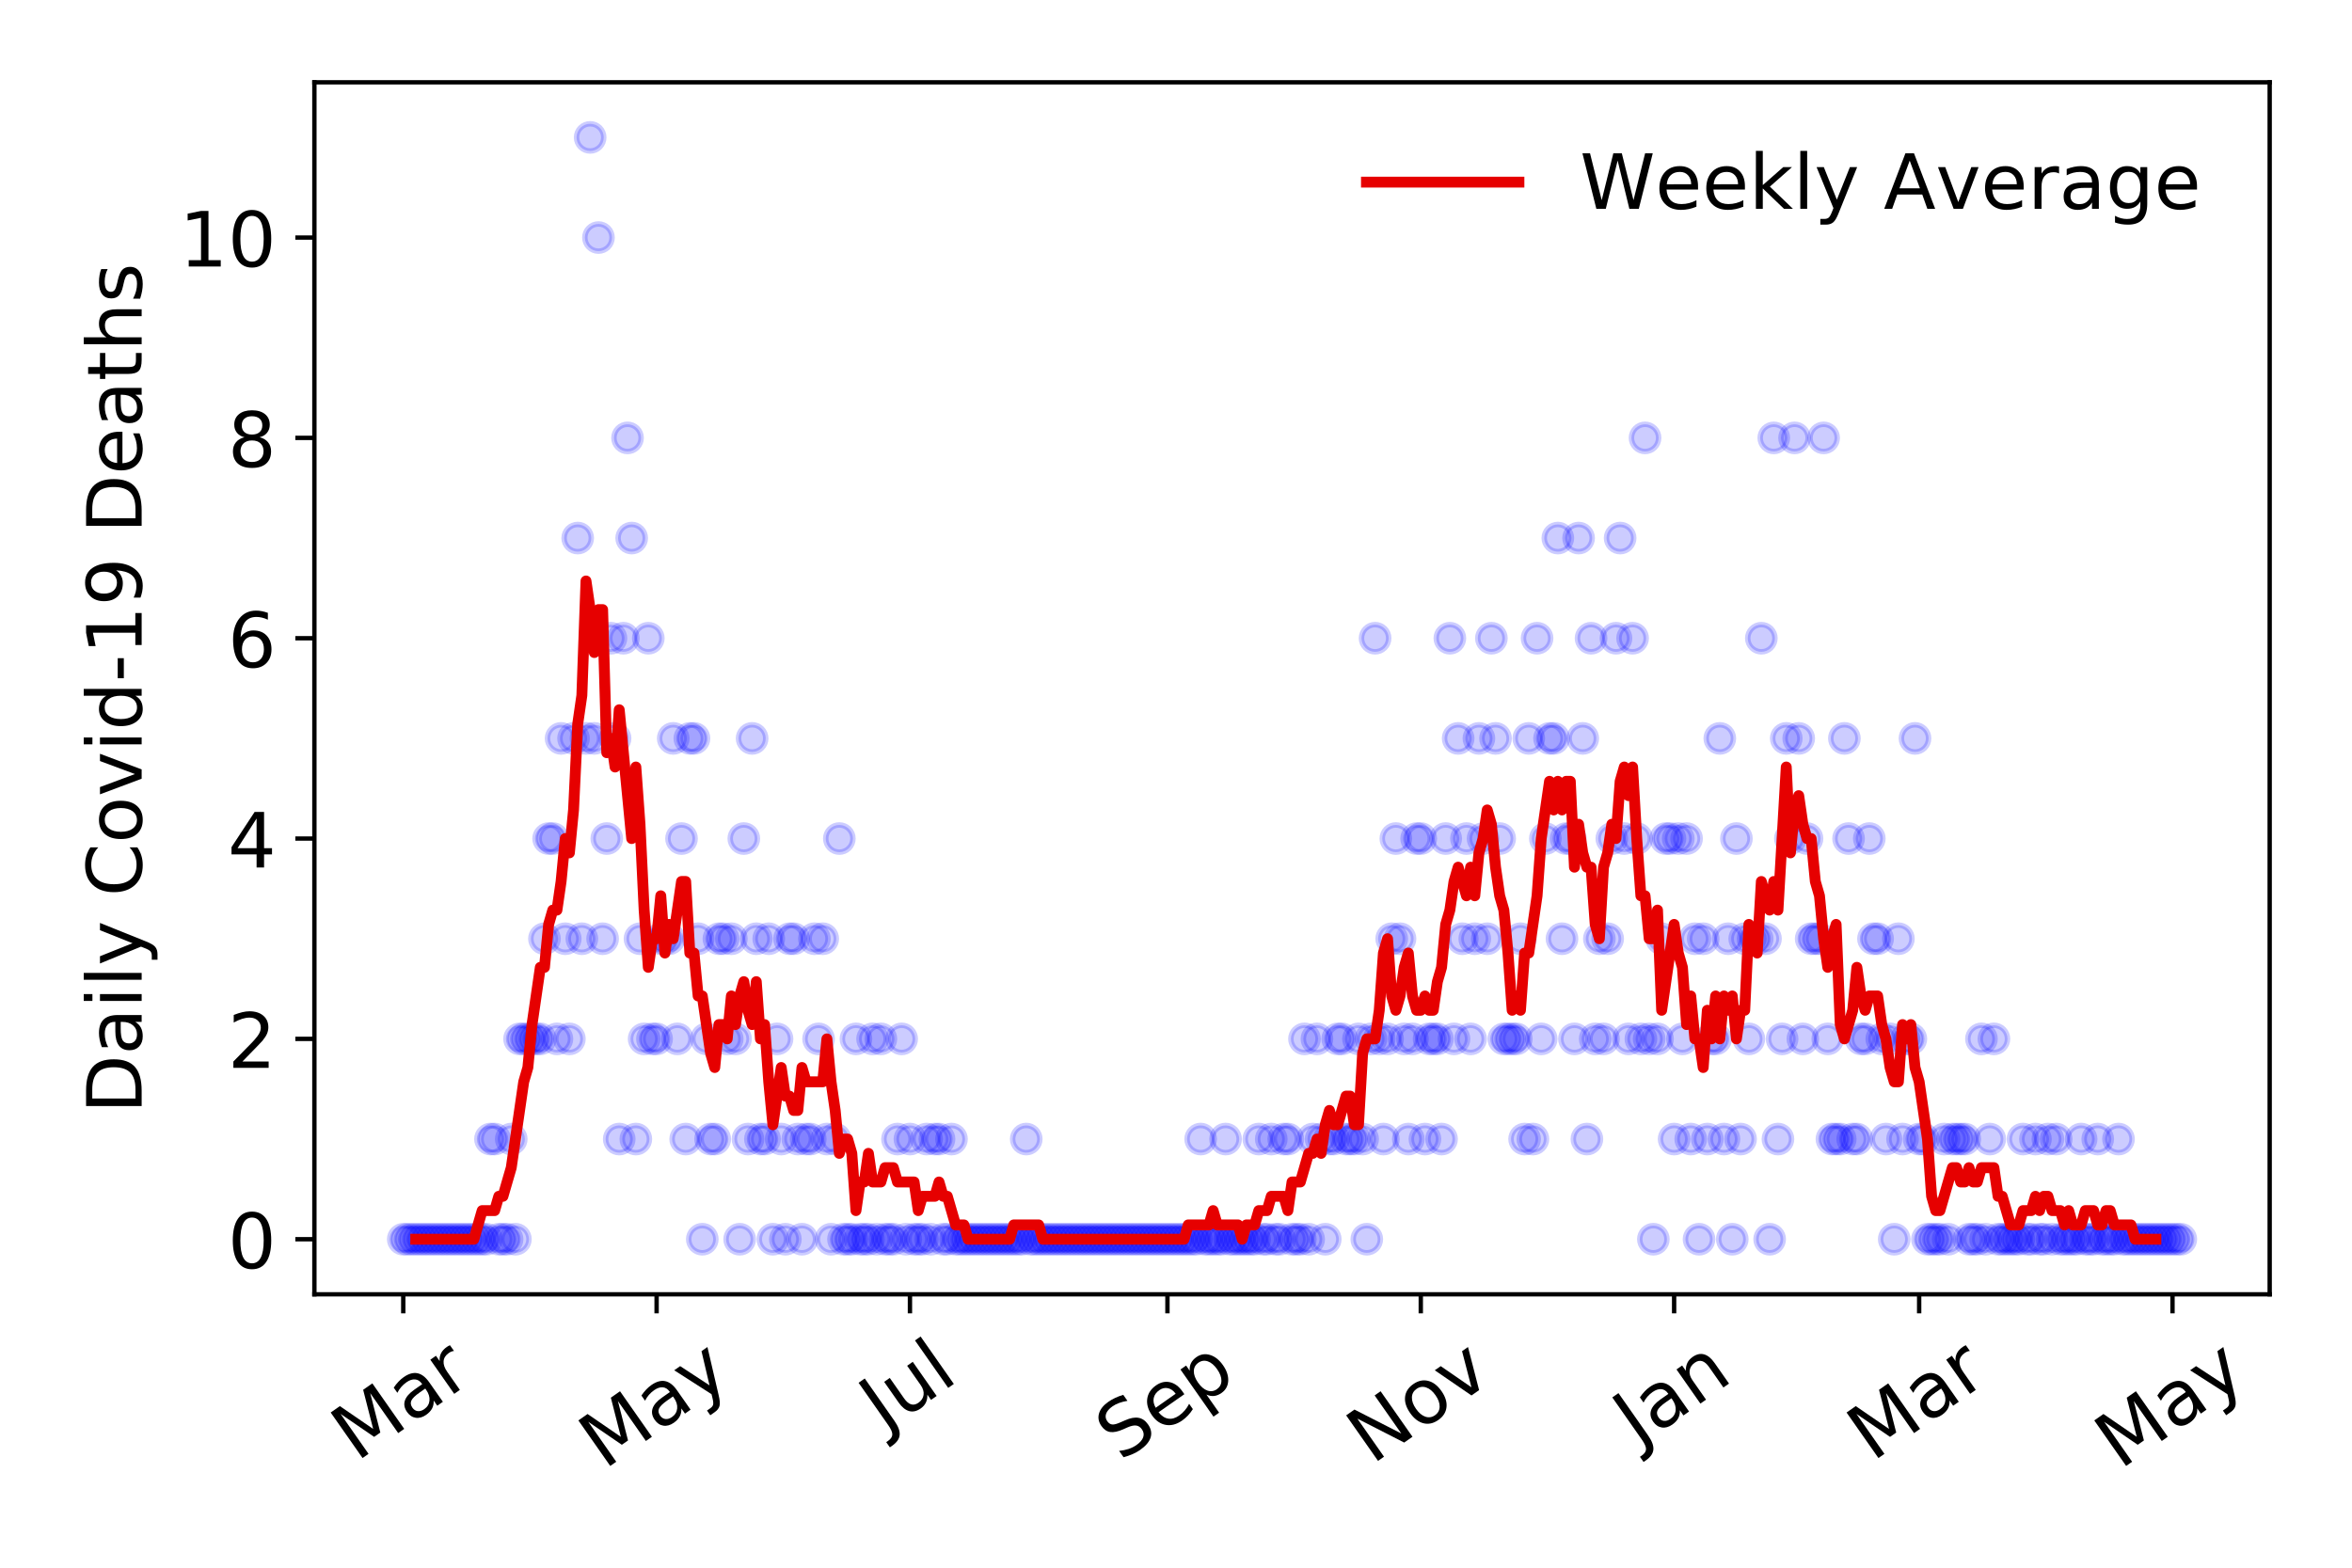 <?xml version="1.0" encoding="utf-8" standalone="no"?>
<!DOCTYPE svg PUBLIC "-//W3C//DTD SVG 1.1//EN"
  "http://www.w3.org/Graphics/SVG/1.1/DTD/svg11.dtd">
<!-- Created with matplotlib (https://matplotlib.org/) -->
<svg height="288pt" version="1.1" viewBox="0 0 432 288" width="432pt" xmlns="http://www.w3.org/2000/svg" xmlns:xlink="http://www.w3.org/1999/xlink">
 <defs>
  <style type="text/css">
*{stroke-linecap:butt;stroke-linejoin:round;}
  </style>
 </defs>
 <g id="figure_1">
  <g id="patch_1">
   <path d="M 0 288 
L 432 288 
L 432 0 
L 0 0 
z
" style="fill:#ffffff;"/>
  </g>
  <g id="axes_1">
   <g id="patch_2">
    <path d="M 57.745 237.778 
L 416.88 237.778 
L 416.88 15.12 
L 57.745 15.12 
z
" style="fill:#ffffff;"/>
   </g>
   <g id="matplotlib.axis_1">
    <g id="xtick_1">
     <g id="line2d_1">
      <defs>
       <path d="M 0 0 
L 0 3.5 
" id="m6beae90515" style="stroke:#000000;stroke-width:0.8;"/>
      </defs>
      <g>
       <use style="stroke:#000000;stroke-width:0.8;" x="74.069" xlink:href="#m6beae90515" y="237.778"/>
      </g>
     </g>
     <g id="text_1">
      <!-- Mar -->
      <defs>
       <path d="M 9.812 72.906 
L 24.516 72.906 
L 43.109 23.297 
L 61.812 72.906 
L 76.516 72.906 
L 76.516 0 
L 66.891 0 
L 66.891 64.016 
L 48.094 14.016 
L 38.188 14.016 
L 19.391 64.016 
L 19.391 0 
L 9.812 0 
z
" id="DejaVuSans-77"/>
       <path d="M 34.281 27.484 
Q 23.391 27.484 19.188 25 
Q 14.984 22.516 14.984 16.5 
Q 14.984 11.719 18.141 8.906 
Q 21.297 6.109 26.703 6.109 
Q 34.188 6.109 38.703 11.406 
Q 43.219 16.703 43.219 25.484 
L 43.219 27.484 
z
M 52.203 31.203 
L 52.203 0 
L 43.219 0 
L 43.219 8.297 
Q 40.141 3.328 35.547 0.953 
Q 30.953 -1.422 24.312 -1.422 
Q 15.922 -1.422 10.953 3.297 
Q 6 8.016 6 15.922 
Q 6 25.141 12.172 29.828 
Q 18.359 34.516 30.609 34.516 
L 43.219 34.516 
L 43.219 35.406 
Q 43.219 41.609 39.141 45 
Q 35.062 48.391 27.688 48.391 
Q 23 48.391 18.547 47.266 
Q 14.109 46.141 10.016 43.891 
L 10.016 52.203 
Q 14.938 54.109 19.578 55.047 
Q 24.219 56 28.609 56 
Q 40.484 56 46.344 49.844 
Q 52.203 43.703 52.203 31.203 
z
" id="DejaVuSans-97"/>
       <path d="M 41.109 46.297 
Q 39.594 47.172 37.812 47.578 
Q 36.031 48 33.891 48 
Q 26.266 48 22.188 43.047 
Q 18.109 38.094 18.109 28.812 
L 18.109 0 
L 9.078 0 
L 9.078 54.688 
L 18.109 54.688 
L 18.109 46.188 
Q 20.953 51.172 25.484 53.578 
Q 30.031 56 36.531 56 
Q 37.453 56 38.578 55.875 
Q 39.703 55.766 41.062 55.516 
z
" id="DejaVuSans-114"/>
      </defs>
      <g transform="translate(65.467 268.643)rotate(-35)scale(0.14 -0.14)">
       <use xlink:href="#DejaVuSans-77"/>
       <use x="86.279" xlink:href="#DejaVuSans-97"/>
       <use x="147.559" xlink:href="#DejaVuSans-114"/>
      </g>
     </g>
    </g>
    <g id="xtick_2">
     <g id="line2d_2">
      <g>
       <use style="stroke:#000000;stroke-width:0.8;" x="120.601" xlink:href="#m6beae90515" y="237.778"/>
      </g>
     </g>
     <g id="text_2">
      <!-- May -->
      <defs>
       <path d="M 32.172 -5.078 
Q 28.375 -14.844 24.75 -17.812 
Q 21.141 -20.797 15.094 -20.797 
L 7.906 -20.797 
L 7.906 -13.281 
L 13.188 -13.281 
Q 16.891 -13.281 18.938 -11.516 
Q 21 -9.766 23.484 -3.219 
L 25.094 0.875 
L 2.984 54.688 
L 12.5 54.688 
L 29.594 11.922 
L 46.688 54.688 
L 56.203 54.688 
z
" id="DejaVuSans-121"/>
      </defs>
      <g transform="translate(110.962 270.094)rotate(-35)scale(0.14 -0.14)">
       <use xlink:href="#DejaVuSans-77"/>
       <use x="86.279" xlink:href="#DejaVuSans-97"/>
       <use x="147.559" xlink:href="#DejaVuSans-121"/>
      </g>
     </g>
    </g>
    <g id="xtick_3">
     <g id="line2d_3">
      <g>
       <use style="stroke:#000000;stroke-width:0.8;" x="167.133" xlink:href="#m6beae90515" y="237.778"/>
      </g>
     </g>
     <g id="text_3">
      <!-- Jul -->
      <defs>
       <path d="M 9.812 72.906 
L 19.672 72.906 
L 19.672 5.078 
Q 19.672 -8.109 14.672 -14.062 
Q 9.672 -20.016 -1.422 -20.016 
L -5.172 -20.016 
L -5.172 -11.719 
L -2.094 -11.719 
Q 4.438 -11.719 7.125 -8.047 
Q 9.812 -4.391 9.812 5.078 
z
" id="DejaVuSans-74"/>
       <path d="M 8.5 21.578 
L 8.5 54.688 
L 17.484 54.688 
L 17.484 21.922 
Q 17.484 14.156 20.5 10.266 
Q 23.531 6.391 29.594 6.391 
Q 36.859 6.391 41.078 11.031 
Q 45.312 15.672 45.312 23.688 
L 45.312 54.688 
L 54.297 54.688 
L 54.297 0 
L 45.312 0 
L 45.312 8.406 
Q 42.047 3.422 37.719 1 
Q 33.406 -1.422 27.688 -1.422 
Q 18.266 -1.422 13.375 4.438 
Q 8.5 10.297 8.5 21.578 
z
M 31.109 56 
z
" id="DejaVuSans-117"/>
       <path d="M 9.422 75.984 
L 18.406 75.984 
L 18.406 0 
L 9.422 0 
z
" id="DejaVuSans-108"/>
      </defs>
      <g transform="translate(162.43 263.181)rotate(-35)scale(0.14 -0.14)">
       <use xlink:href="#DejaVuSans-74"/>
       <use x="29.492" xlink:href="#DejaVuSans-117"/>
       <use x="92.871" xlink:href="#DejaVuSans-108"/>
      </g>
     </g>
    </g>
    <g id="xtick_4">
     <g id="line2d_4">
      <g>
       <use style="stroke:#000000;stroke-width:0.8;" x="214.428" xlink:href="#m6beae90515" y="237.778"/>
      </g>
     </g>
     <g id="text_4">
      <!-- Sep -->
      <defs>
       <path d="M 53.516 70.516 
L 53.516 60.891 
Q 47.906 63.578 42.922 64.891 
Q 37.938 66.219 33.297 66.219 
Q 25.25 66.219 20.875 63.094 
Q 16.5 59.969 16.5 54.203 
Q 16.5 49.359 19.406 46.891 
Q 22.312 44.438 30.422 42.922 
L 36.375 41.703 
Q 47.406 39.594 52.656 34.297 
Q 57.906 29 57.906 20.125 
Q 57.906 9.516 50.797 4.047 
Q 43.703 -1.422 29.984 -1.422 
Q 24.812 -1.422 18.969 -0.25 
Q 13.141 0.922 6.891 3.219 
L 6.891 13.375 
Q 12.891 10.016 18.656 8.297 
Q 24.422 6.594 29.984 6.594 
Q 38.422 6.594 43.016 9.906 
Q 47.609 13.234 47.609 19.391 
Q 47.609 24.75 44.312 27.781 
Q 41.016 30.812 33.5 32.328 
L 27.484 33.5 
Q 16.453 35.688 11.516 40.375 
Q 6.594 45.062 6.594 53.422 
Q 6.594 63.094 13.406 68.656 
Q 20.219 74.219 32.172 74.219 
Q 37.312 74.219 42.625 73.281 
Q 47.953 72.359 53.516 70.516 
z
" id="DejaVuSans-83"/>
       <path d="M 56.203 29.594 
L 56.203 25.203 
L 14.891 25.203 
Q 15.484 15.922 20.484 11.062 
Q 25.484 6.203 34.422 6.203 
Q 39.594 6.203 44.453 7.469 
Q 49.312 8.734 54.109 11.281 
L 54.109 2.781 
Q 49.266 0.734 44.188 -0.344 
Q 39.109 -1.422 33.891 -1.422 
Q 20.797 -1.422 13.156 6.188 
Q 5.516 13.812 5.516 26.812 
Q 5.516 40.234 12.766 48.109 
Q 20.016 56 32.328 56 
Q 43.359 56 49.781 48.891 
Q 56.203 41.797 56.203 29.594 
z
M 47.219 32.234 
Q 47.125 39.594 43.094 43.984 
Q 39.062 48.391 32.422 48.391 
Q 24.906 48.391 20.391 44.141 
Q 15.875 39.891 15.188 32.172 
z
" id="DejaVuSans-101"/>
       <path d="M 18.109 8.203 
L 18.109 -20.797 
L 9.078 -20.797 
L 9.078 54.688 
L 18.109 54.688 
L 18.109 46.391 
Q 20.953 51.266 25.266 53.625 
Q 29.594 56 35.594 56 
Q 45.562 56 51.781 48.094 
Q 58.016 40.188 58.016 27.297 
Q 58.016 14.406 51.781 6.484 
Q 45.562 -1.422 35.594 -1.422 
Q 29.594 -1.422 25.266 0.953 
Q 20.953 3.328 18.109 8.203 
z
M 48.688 27.297 
Q 48.688 37.203 44.609 42.844 
Q 40.531 48.484 33.406 48.484 
Q 26.266 48.484 22.188 42.844 
Q 18.109 37.203 18.109 27.297 
Q 18.109 17.391 22.188 11.75 
Q 26.266 6.109 33.406 6.109 
Q 40.531 6.109 44.609 11.75 
Q 48.688 17.391 48.688 27.297 
z
" id="DejaVuSans-112"/>
      </defs>
      <g transform="translate(205.835 268.629)rotate(-35)scale(0.14 -0.14)">
       <use xlink:href="#DejaVuSans-83"/>
       <use x="63.477" xlink:href="#DejaVuSans-101"/>
       <use x="125" xlink:href="#DejaVuSans-112"/>
      </g>
     </g>
    </g>
    <g id="xtick_5">
     <g id="line2d_5">
      <g>
       <use style="stroke:#000000;stroke-width:0.8;" x="260.96" xlink:href="#m6beae90515" y="237.778"/>
      </g>
     </g>
     <g id="text_5">
      <!-- Nov -->
      <defs>
       <path d="M 9.812 72.906 
L 23.094 72.906 
L 55.422 11.922 
L 55.422 72.906 
L 64.984 72.906 
L 64.984 0 
L 51.703 0 
L 19.391 60.984 
L 19.391 0 
L 9.812 0 
z
" id="DejaVuSans-78"/>
       <path d="M 30.609 48.391 
Q 23.391 48.391 19.188 42.75 
Q 14.984 37.109 14.984 27.297 
Q 14.984 17.484 19.156 11.844 
Q 23.344 6.203 30.609 6.203 
Q 37.797 6.203 41.984 11.859 
Q 46.188 17.531 46.188 27.297 
Q 46.188 37.016 41.984 42.703 
Q 37.797 48.391 30.609 48.391 
z
M 30.609 56 
Q 42.328 56 49.016 48.375 
Q 55.719 40.766 55.719 27.297 
Q 55.719 13.875 49.016 6.219 
Q 42.328 -1.422 30.609 -1.422 
Q 18.844 -1.422 12.172 6.219 
Q 5.516 13.875 5.516 27.297 
Q 5.516 40.766 12.172 48.375 
Q 18.844 56 30.609 56 
z
" id="DejaVuSans-111"/>
       <path d="M 2.984 54.688 
L 12.5 54.688 
L 29.594 8.797 
L 46.688 54.688 
L 56.203 54.688 
L 35.688 0 
L 23.484 0 
z
" id="DejaVuSans-118"/>
      </defs>
      <g transform="translate(251.983 269.166)rotate(-35)scale(0.14 -0.14)">
       <use xlink:href="#DejaVuSans-78"/>
       <use x="74.805" xlink:href="#DejaVuSans-111"/>
       <use x="135.986" xlink:href="#DejaVuSans-118"/>
      </g>
     </g>
    </g>
    <g id="xtick_6">
     <g id="line2d_6">
      <g>
       <use style="stroke:#000000;stroke-width:0.8;" x="307.492" xlink:href="#m6beae90515" y="237.778"/>
      </g>
     </g>
     <g id="text_6">
      <!-- Jan -->
      <defs>
       <path d="M 54.891 33.016 
L 54.891 0 
L 45.906 0 
L 45.906 32.719 
Q 45.906 40.484 42.875 44.328 
Q 39.844 48.188 33.797 48.188 
Q 26.516 48.188 22.312 43.547 
Q 18.109 38.922 18.109 30.906 
L 18.109 0 
L 9.078 0 
L 9.078 54.688 
L 18.109 54.688 
L 18.109 46.188 
Q 21.344 51.125 25.703 53.562 
Q 30.078 56 35.797 56 
Q 45.219 56 50.047 50.172 
Q 54.891 44.344 54.891 33.016 
z
" id="DejaVuSans-110"/>
      </defs>
      <g transform="translate(300.868 265.871)rotate(-35)scale(0.14 -0.14)">
       <use xlink:href="#DejaVuSans-74"/>
       <use x="29.492" xlink:href="#DejaVuSans-97"/>
       <use x="90.771" xlink:href="#DejaVuSans-110"/>
      </g>
     </g>
    </g>
    <g id="xtick_7">
     <g id="line2d_7">
      <g>
       <use style="stroke:#000000;stroke-width:0.8;" x="352.498" xlink:href="#m6beae90515" y="237.778"/>
      </g>
     </g>
     <g id="text_7">
      <!-- Mar -->
      <g transform="translate(343.895 268.643)rotate(-35)scale(0.14 -0.14)">
       <use xlink:href="#DejaVuSans-77"/>
       <use x="86.279" xlink:href="#DejaVuSans-97"/>
       <use x="147.559" xlink:href="#DejaVuSans-114"/>
      </g>
     </g>
    </g>
    <g id="xtick_8">
     <g id="line2d_8">
      <g>
       <use style="stroke:#000000;stroke-width:0.8;" x="399.03" xlink:href="#m6beae90515" y="237.778"/>
      </g>
     </g>
     <g id="text_8">
      <!-- May -->
      <g transform="translate(389.391 270.094)rotate(-35)scale(0.14 -0.14)">
       <use xlink:href="#DejaVuSans-77"/>
       <use x="86.279" xlink:href="#DejaVuSans-97"/>
       <use x="147.559" xlink:href="#DejaVuSans-121"/>
      </g>
     </g>
    </g>
   </g>
   <g id="matplotlib.axis_2">
    <g id="ytick_1">
     <g id="line2d_9">
      <defs>
       <path d="M 0 0 
L -3.5 0 
" id="ma875acc351" style="stroke:#000000;stroke-width:0.8;"/>
      </defs>
      <g>
       <use style="stroke:#000000;stroke-width:0.8;" x="57.745" xlink:href="#ma875acc351" y="227.657"/>
      </g>
     </g>
     <g id="text_9">
      <!-- 0 -->
      <defs>
       <path d="M 31.781 66.406 
Q 24.172 66.406 20.328 58.906 
Q 16.5 51.422 16.5 36.375 
Q 16.5 21.391 20.328 13.891 
Q 24.172 6.391 31.781 6.391 
Q 39.453 6.391 43.281 13.891 
Q 47.125 21.391 47.125 36.375 
Q 47.125 51.422 43.281 58.906 
Q 39.453 66.406 31.781 66.406 
z
M 31.781 74.219 
Q 44.047 74.219 50.516 64.516 
Q 56.984 54.828 56.984 36.375 
Q 56.984 17.969 50.516 8.266 
Q 44.047 -1.422 31.781 -1.422 
Q 19.531 -1.422 13.062 8.266 
Q 6.594 17.969 6.594 36.375 
Q 6.594 54.828 13.062 64.516 
Q 19.531 74.219 31.781 74.219 
z
" id="DejaVuSans-48"/>
      </defs>
      <g transform="translate(41.837 232.976)scale(0.14 -0.14)">
       <use xlink:href="#DejaVuSans-48"/>
      </g>
     </g>
    </g>
    <g id="ytick_2">
     <g id="line2d_10">
      <g>
       <use style="stroke:#000000;stroke-width:0.8;" x="57.745" xlink:href="#ma875acc351" y="190.854"/>
      </g>
     </g>
     <g id="text_10">
      <!-- 2 -->
      <defs>
       <path d="M 19.188 8.297 
L 53.609 8.297 
L 53.609 0 
L 7.328 0 
L 7.328 8.297 
Q 12.938 14.109 22.625 23.891 
Q 32.328 33.688 34.812 36.531 
Q 39.547 41.844 41.422 45.531 
Q 43.312 49.219 43.312 52.781 
Q 43.312 58.594 39.234 62.25 
Q 35.156 65.922 28.609 65.922 
Q 23.969 65.922 18.812 64.312 
Q 13.672 62.703 7.812 59.422 
L 7.812 69.391 
Q 13.766 71.781 18.938 73 
Q 24.125 74.219 28.422 74.219 
Q 39.75 74.219 46.484 68.547 
Q 53.219 62.891 53.219 53.422 
Q 53.219 48.922 51.531 44.891 
Q 49.859 40.875 45.406 35.406 
Q 44.188 33.984 37.641 27.219 
Q 31.109 20.453 19.188 8.297 
z
" id="DejaVuSans-50"/>
      </defs>
      <g transform="translate(41.837 196.173)scale(0.14 -0.14)">
       <use xlink:href="#DejaVuSans-50"/>
      </g>
     </g>
    </g>
    <g id="ytick_3">
     <g id="line2d_11">
      <g>
       <use style="stroke:#000000;stroke-width:0.8;" x="57.745" xlink:href="#ma875acc351" y="154.051"/>
      </g>
     </g>
     <g id="text_11">
      <!-- 4 -->
      <defs>
       <path d="M 37.797 64.312 
L 12.891 25.391 
L 37.797 25.391 
z
M 35.203 72.906 
L 47.609 72.906 
L 47.609 25.391 
L 58.016 25.391 
L 58.016 17.188 
L 47.609 17.188 
L 47.609 0 
L 37.797 0 
L 37.797 17.188 
L 4.891 17.188 
L 4.891 26.703 
z
" id="DejaVuSans-52"/>
      </defs>
      <g transform="translate(41.837 159.37)scale(0.14 -0.14)">
       <use xlink:href="#DejaVuSans-52"/>
      </g>
     </g>
    </g>
    <g id="ytick_4">
     <g id="line2d_12">
      <g>
       <use style="stroke:#000000;stroke-width:0.8;" x="57.745" xlink:href="#ma875acc351" y="117.248"/>
      </g>
     </g>
     <g id="text_12">
      <!-- 6 -->
      <defs>
       <path d="M 33.016 40.375 
Q 26.375 40.375 22.484 35.828 
Q 18.609 31.297 18.609 23.391 
Q 18.609 15.531 22.484 10.953 
Q 26.375 6.391 33.016 6.391 
Q 39.656 6.391 43.531 10.953 
Q 47.406 15.531 47.406 23.391 
Q 47.406 31.297 43.531 35.828 
Q 39.656 40.375 33.016 40.375 
z
M 52.594 71.297 
L 52.594 62.312 
Q 48.875 64.062 45.094 64.984 
Q 41.312 65.922 37.594 65.922 
Q 27.828 65.922 22.672 59.328 
Q 17.531 52.734 16.797 39.406 
Q 19.672 43.656 24.016 45.922 
Q 28.375 48.188 33.594 48.188 
Q 44.578 48.188 50.953 41.516 
Q 57.328 34.859 57.328 23.391 
Q 57.328 12.156 50.688 5.359 
Q 44.047 -1.422 33.016 -1.422 
Q 20.359 -1.422 13.672 8.266 
Q 6.984 17.969 6.984 36.375 
Q 6.984 53.656 15.188 63.938 
Q 23.391 74.219 37.203 74.219 
Q 40.922 74.219 44.703 73.484 
Q 48.484 72.75 52.594 71.297 
z
" id="DejaVuSans-54"/>
      </defs>
      <g transform="translate(41.837 122.567)scale(0.14 -0.14)">
       <use xlink:href="#DejaVuSans-54"/>
      </g>
     </g>
    </g>
    <g id="ytick_5">
     <g id="line2d_13">
      <g>
       <use style="stroke:#000000;stroke-width:0.8;" x="57.745" xlink:href="#ma875acc351" y="80.445"/>
      </g>
     </g>
     <g id="text_13">
      <!-- 8 -->
      <defs>
       <path d="M 31.781 34.625 
Q 24.75 34.625 20.719 30.859 
Q 16.703 27.094 16.703 20.516 
Q 16.703 13.922 20.719 10.156 
Q 24.75 6.391 31.781 6.391 
Q 38.812 6.391 42.859 10.172 
Q 46.922 13.969 46.922 20.516 
Q 46.922 27.094 42.891 30.859 
Q 38.875 34.625 31.781 34.625 
z
M 21.922 38.812 
Q 15.578 40.375 12.031 44.719 
Q 8.5 49.078 8.5 55.328 
Q 8.5 64.062 14.719 69.141 
Q 20.953 74.219 31.781 74.219 
Q 42.672 74.219 48.875 69.141 
Q 55.078 64.062 55.078 55.328 
Q 55.078 49.078 51.531 44.719 
Q 48 40.375 41.703 38.812 
Q 48.828 37.156 52.797 32.312 
Q 56.781 27.484 56.781 20.516 
Q 56.781 9.906 50.312 4.234 
Q 43.844 -1.422 31.781 -1.422 
Q 19.734 -1.422 13.25 4.234 
Q 6.781 9.906 6.781 20.516 
Q 6.781 27.484 10.781 32.312 
Q 14.797 37.156 21.922 38.812 
z
M 18.312 54.391 
Q 18.312 48.734 21.844 45.562 
Q 25.391 42.391 31.781 42.391 
Q 38.141 42.391 41.719 45.562 
Q 45.312 48.734 45.312 54.391 
Q 45.312 60.062 41.719 63.234 
Q 38.141 66.406 31.781 66.406 
Q 25.391 66.406 21.844 63.234 
Q 18.312 60.062 18.312 54.391 
z
" id="DejaVuSans-56"/>
      </defs>
      <g transform="translate(41.837 85.764)scale(0.14 -0.14)">
       <use xlink:href="#DejaVuSans-56"/>
      </g>
     </g>
    </g>
    <g id="ytick_6">
     <g id="line2d_14">
      <g>
       <use style="stroke:#000000;stroke-width:0.8;" x="57.745" xlink:href="#ma875acc351" y="43.642"/>
      </g>
     </g>
     <g id="text_14">
      <!-- 10 -->
      <defs>
       <path d="M 12.406 8.297 
L 28.516 8.297 
L 28.516 63.922 
L 10.984 60.406 
L 10.984 69.391 
L 28.422 72.906 
L 38.281 72.906 
L 38.281 8.297 
L 54.391 8.297 
L 54.391 0 
L 12.406 0 
z
" id="DejaVuSans-49"/>
      </defs>
      <g transform="translate(32.93 48.961)scale(0.14 -0.14)">
       <use xlink:href="#DejaVuSans-49"/>
       <use x="63.623" xlink:href="#DejaVuSans-48"/>
      </g>
     </g>
    </g>
    <g id="text_15">
     <!-- Daily Covid-19 Deaths -->
     <defs>
      <path d="M 19.672 64.797 
L 19.672 8.109 
L 31.594 8.109 
Q 46.688 8.109 53.688 14.938 
Q 60.688 21.781 60.688 36.531 
Q 60.688 51.172 53.688 57.984 
Q 46.688 64.797 31.594 64.797 
z
M 9.812 72.906 
L 30.078 72.906 
Q 51.266 72.906 61.172 64.094 
Q 71.094 55.281 71.094 36.531 
Q 71.094 17.672 61.125 8.828 
Q 51.172 0 30.078 0 
L 9.812 0 
z
" id="DejaVuSans-68"/>
      <path d="M 9.422 54.688 
L 18.406 54.688 
L 18.406 0 
L 9.422 0 
z
M 9.422 75.984 
L 18.406 75.984 
L 18.406 64.594 
L 9.422 64.594 
z
" id="DejaVuSans-105"/>
      <path id="DejaVuSans-32"/>
      <path d="M 64.406 67.281 
L 64.406 56.891 
Q 59.422 61.531 53.781 63.812 
Q 48.141 66.109 41.797 66.109 
Q 29.297 66.109 22.656 58.469 
Q 16.016 50.828 16.016 36.375 
Q 16.016 21.969 22.656 14.328 
Q 29.297 6.688 41.797 6.688 
Q 48.141 6.688 53.781 8.984 
Q 59.422 11.281 64.406 15.922 
L 64.406 5.609 
Q 59.234 2.094 53.438 0.328 
Q 47.656 -1.422 41.219 -1.422 
Q 24.656 -1.422 15.125 8.703 
Q 5.609 18.844 5.609 36.375 
Q 5.609 53.953 15.125 64.078 
Q 24.656 74.219 41.219 74.219 
Q 47.75 74.219 53.531 72.484 
Q 59.328 70.75 64.406 67.281 
z
" id="DejaVuSans-67"/>
      <path d="M 45.406 46.391 
L 45.406 75.984 
L 54.391 75.984 
L 54.391 0 
L 45.406 0 
L 45.406 8.203 
Q 42.578 3.328 38.25 0.953 
Q 33.938 -1.422 27.875 -1.422 
Q 17.969 -1.422 11.734 6.484 
Q 5.516 14.406 5.516 27.297 
Q 5.516 40.188 11.734 48.094 
Q 17.969 56 27.875 56 
Q 33.938 56 38.25 53.625 
Q 42.578 51.266 45.406 46.391 
z
M 14.797 27.297 
Q 14.797 17.391 18.875 11.75 
Q 22.953 6.109 30.078 6.109 
Q 37.203 6.109 41.297 11.75 
Q 45.406 17.391 45.406 27.297 
Q 45.406 37.203 41.297 42.844 
Q 37.203 48.484 30.078 48.484 
Q 22.953 48.484 18.875 42.844 
Q 14.797 37.203 14.797 27.297 
z
" id="DejaVuSans-100"/>
      <path d="M 4.891 31.391 
L 31.203 31.391 
L 31.203 23.391 
L 4.891 23.391 
z
" id="DejaVuSans-45"/>
      <path d="M 10.984 1.516 
L 10.984 10.5 
Q 14.703 8.734 18.5 7.812 
Q 22.312 6.891 25.984 6.891 
Q 35.75 6.891 40.891 13.453 
Q 46.047 20.016 46.781 33.406 
Q 43.953 29.203 39.594 26.953 
Q 35.25 24.703 29.984 24.703 
Q 19.047 24.703 12.672 31.312 
Q 6.297 37.938 6.297 49.422 
Q 6.297 60.641 12.938 67.422 
Q 19.578 74.219 30.609 74.219 
Q 43.266 74.219 49.922 64.516 
Q 56.594 54.828 56.594 36.375 
Q 56.594 19.141 48.406 8.859 
Q 40.234 -1.422 26.422 -1.422 
Q 22.703 -1.422 18.891 -0.688 
Q 15.094 0.047 10.984 1.516 
z
M 30.609 32.422 
Q 37.25 32.422 41.125 36.953 
Q 45.016 41.5 45.016 49.422 
Q 45.016 57.281 41.125 61.844 
Q 37.25 66.406 30.609 66.406 
Q 23.969 66.406 20.094 61.844 
Q 16.219 57.281 16.219 49.422 
Q 16.219 41.5 20.094 36.953 
Q 23.969 32.422 30.609 32.422 
z
" id="DejaVuSans-57"/>
      <path d="M 18.312 70.219 
L 18.312 54.688 
L 36.812 54.688 
L 36.812 47.703 
L 18.312 47.703 
L 18.312 18.016 
Q 18.312 11.328 20.141 9.422 
Q 21.969 7.516 27.594 7.516 
L 36.812 7.516 
L 36.812 0 
L 27.594 0 
Q 17.188 0 13.234 3.875 
Q 9.281 7.766 9.281 18.016 
L 9.281 47.703 
L 2.688 47.703 
L 2.688 54.688 
L 9.281 54.688 
L 9.281 70.219 
z
" id="DejaVuSans-116"/>
      <path d="M 54.891 33.016 
L 54.891 0 
L 45.906 0 
L 45.906 32.719 
Q 45.906 40.484 42.875 44.328 
Q 39.844 48.188 33.797 48.188 
Q 26.516 48.188 22.312 43.547 
Q 18.109 38.922 18.109 30.906 
L 18.109 0 
L 9.078 0 
L 9.078 75.984 
L 18.109 75.984 
L 18.109 46.188 
Q 21.344 51.125 25.703 53.562 
Q 30.078 56 35.797 56 
Q 45.219 56 50.047 50.172 
Q 54.891 44.344 54.891 33.016 
z
" id="DejaVuSans-104"/>
      <path d="M 44.281 53.078 
L 44.281 44.578 
Q 40.484 46.531 36.375 47.5 
Q 32.281 48.484 27.875 48.484 
Q 21.188 48.484 17.844 46.438 
Q 14.5 44.391 14.5 40.281 
Q 14.5 37.156 16.891 35.375 
Q 19.281 33.594 26.516 31.984 
L 29.594 31.297 
Q 39.156 29.25 43.188 25.516 
Q 47.219 21.781 47.219 15.094 
Q 47.219 7.469 41.188 3.016 
Q 35.156 -1.422 24.609 -1.422 
Q 20.219 -1.422 15.453 -0.562 
Q 10.688 0.297 5.422 2 
L 5.422 11.281 
Q 10.406 8.688 15.234 7.391 
Q 20.062 6.109 24.812 6.109 
Q 31.156 6.109 34.562 8.281 
Q 37.984 10.453 37.984 14.406 
Q 37.984 18.062 35.516 20.016 
Q 33.062 21.969 24.703 23.781 
L 21.578 24.516 
Q 13.234 26.266 9.516 29.906 
Q 5.812 33.547 5.812 39.891 
Q 5.812 47.609 11.281 51.797 
Q 16.75 56 26.812 56 
Q 31.781 56 36.172 55.266 
Q 40.578 54.547 44.281 53.078 
z
" id="DejaVuSans-115"/>
     </defs>
     <g transform="translate(26.018 204.56)rotate(-90)scale(0.14 -0.14)">
      <use xlink:href="#DejaVuSans-68"/>
      <use x="77.002" xlink:href="#DejaVuSans-97"/>
      <use x="138.281" xlink:href="#DejaVuSans-105"/>
      <use x="166.064" xlink:href="#DejaVuSans-108"/>
      <use x="193.848" xlink:href="#DejaVuSans-121"/>
      <use x="253.027" xlink:href="#DejaVuSans-32"/>
      <use x="284.814" xlink:href="#DejaVuSans-67"/>
      <use x="354.639" xlink:href="#DejaVuSans-111"/>
      <use x="415.82" xlink:href="#DejaVuSans-118"/>
      <use x="475" xlink:href="#DejaVuSans-105"/>
      <use x="502.783" xlink:href="#DejaVuSans-100"/>
      <use x="566.26" xlink:href="#DejaVuSans-45"/>
      <use x="602.344" xlink:href="#DejaVuSans-49"/>
      <use x="665.967" xlink:href="#DejaVuSans-57"/>
      <use x="729.59" xlink:href="#DejaVuSans-32"/>
      <use x="761.377" xlink:href="#DejaVuSans-68"/>
      <use x="838.379" xlink:href="#DejaVuSans-101"/>
      <use x="899.902" xlink:href="#DejaVuSans-97"/>
      <use x="961.182" xlink:href="#DejaVuSans-116"/>
      <use x="1000.391" xlink:href="#DejaVuSans-104"/>
      <use x="1063.77" xlink:href="#DejaVuSans-115"/>
     </g>
    </g>
   </g>
   <g id="line2d_15">
    <defs>
     <path d="M 0 2.5 
C 0.663 2.5 1.299 2.237 1.768 1.768 
C 2.237 1.299 2.5 0.663 2.5 0 
C 2.5 -0.663 2.237 -1.299 1.768 -1.768 
C 1.299 -2.237 0.663 -2.5 0 -2.5 
C -0.663 -2.5 -1.299 -2.237 -1.768 -1.768 
C -2.237 -1.299 -2.5 -0.663 -2.5 0 
C -2.5 0.663 -2.237 1.299 -1.768 1.768 
C -1.299 2.237 -0.663 2.5 0 2.5 
z
" id="m0f39e4d5cf" style="stroke:#0000ff;stroke-opacity:0.2;"/>
    </defs>
    <g clip-path="url(#p8729ece982)">
     <use style="fill:#0000ff;fill-opacity:0.2;stroke:#0000ff;stroke-opacity:0.2;" x="74.069" xlink:href="#m0f39e4d5cf" y="227.657"/>
     <use style="fill:#0000ff;fill-opacity:0.2;stroke:#0000ff;stroke-opacity:0.2;" x="74.832" xlink:href="#m0f39e4d5cf" y="227.657"/>
     <use style="fill:#0000ff;fill-opacity:0.2;stroke:#0000ff;stroke-opacity:0.2;" x="75.595" xlink:href="#m0f39e4d5cf" y="227.657"/>
     <use style="fill:#0000ff;fill-opacity:0.2;stroke:#0000ff;stroke-opacity:0.2;" x="76.358" xlink:href="#m0f39e4d5cf" y="227.657"/>
     <use style="fill:#0000ff;fill-opacity:0.2;stroke:#0000ff;stroke-opacity:0.2;" x="77.121" xlink:href="#m0f39e4d5cf" y="227.657"/>
     <use style="fill:#0000ff;fill-opacity:0.2;stroke:#0000ff;stroke-opacity:0.2;" x="77.883" xlink:href="#m0f39e4d5cf" y="227.657"/>
     <use style="fill:#0000ff;fill-opacity:0.2;stroke:#0000ff;stroke-opacity:0.2;" x="78.646" xlink:href="#m0f39e4d5cf" y="227.657"/>
     <use style="fill:#0000ff;fill-opacity:0.2;stroke:#0000ff;stroke-opacity:0.2;" x="79.409" xlink:href="#m0f39e4d5cf" y="227.657"/>
     <use style="fill:#0000ff;fill-opacity:0.2;stroke:#0000ff;stroke-opacity:0.2;" x="80.172" xlink:href="#m0f39e4d5cf" y="227.657"/>
     <use style="fill:#0000ff;fill-opacity:0.2;stroke:#0000ff;stroke-opacity:0.2;" x="80.935" xlink:href="#m0f39e4d5cf" y="227.657"/>
     <use style="fill:#0000ff;fill-opacity:0.2;stroke:#0000ff;stroke-opacity:0.2;" x="81.698" xlink:href="#m0f39e4d5cf" y="227.657"/>
     <use style="fill:#0000ff;fill-opacity:0.2;stroke:#0000ff;stroke-opacity:0.2;" x="82.46" xlink:href="#m0f39e4d5cf" y="227.657"/>
     <use style="fill:#0000ff;fill-opacity:0.2;stroke:#0000ff;stroke-opacity:0.2;" x="83.223" xlink:href="#m0f39e4d5cf" y="227.657"/>
     <use style="fill:#0000ff;fill-opacity:0.2;stroke:#0000ff;stroke-opacity:0.2;" x="83.986" xlink:href="#m0f39e4d5cf" y="227.657"/>
     <use style="fill:#0000ff;fill-opacity:0.2;stroke:#0000ff;stroke-opacity:0.2;" x="84.749" xlink:href="#m0f39e4d5cf" y="227.657"/>
     <use style="fill:#0000ff;fill-opacity:0.2;stroke:#0000ff;stroke-opacity:0.2;" x="85.512" xlink:href="#m0f39e4d5cf" y="227.657"/>
     <use style="fill:#0000ff;fill-opacity:0.2;stroke:#0000ff;stroke-opacity:0.2;" x="86.274" xlink:href="#m0f39e4d5cf" y="227.657"/>
     <use style="fill:#0000ff;fill-opacity:0.2;stroke:#0000ff;stroke-opacity:0.2;" x="87.037" xlink:href="#m0f39e4d5cf" y="227.657"/>
     <use style="fill:#0000ff;fill-opacity:0.2;stroke:#0000ff;stroke-opacity:0.2;" x="87.8" xlink:href="#m0f39e4d5cf" y="227.657"/>
     <use style="fill:#0000ff;fill-opacity:0.2;stroke:#0000ff;stroke-opacity:0.2;" x="88.563" xlink:href="#m0f39e4d5cf" y="227.657"/>
     <use style="fill:#0000ff;fill-opacity:0.2;stroke:#0000ff;stroke-opacity:0.2;" x="89.326" xlink:href="#m0f39e4d5cf" y="227.657"/>
     <use style="fill:#0000ff;fill-opacity:0.2;stroke:#0000ff;stroke-opacity:0.2;" x="90.089" xlink:href="#m0f39e4d5cf" y="209.256"/>
     <use style="fill:#0000ff;fill-opacity:0.2;stroke:#0000ff;stroke-opacity:0.2;" x="90.851" xlink:href="#m0f39e4d5cf" y="209.256"/>
     <use style="fill:#0000ff;fill-opacity:0.2;stroke:#0000ff;stroke-opacity:0.2;" x="91.614" xlink:href="#m0f39e4d5cf" y="227.657"/>
     <use style="fill:#0000ff;fill-opacity:0.2;stroke:#0000ff;stroke-opacity:0.2;" x="92.377" xlink:href="#m0f39e4d5cf" y="227.657"/>
     <use style="fill:#0000ff;fill-opacity:0.2;stroke:#0000ff;stroke-opacity:0.2;" x="93.14" xlink:href="#m0f39e4d5cf" y="227.657"/>
     <use style="fill:#0000ff;fill-opacity:0.2;stroke:#0000ff;stroke-opacity:0.2;" x="93.903" xlink:href="#m0f39e4d5cf" y="209.256"/>
     <use style="fill:#0000ff;fill-opacity:0.2;stroke:#0000ff;stroke-opacity:0.2;" x="94.665" xlink:href="#m0f39e4d5cf" y="227.657"/>
     <use style="fill:#0000ff;fill-opacity:0.2;stroke:#0000ff;stroke-opacity:0.2;" x="95.428" xlink:href="#m0f39e4d5cf" y="190.854"/>
     <use style="fill:#0000ff;fill-opacity:0.2;stroke:#0000ff;stroke-opacity:0.2;" x="96.191" xlink:href="#m0f39e4d5cf" y="190.854"/>
     <use style="fill:#0000ff;fill-opacity:0.2;stroke:#0000ff;stroke-opacity:0.2;" x="96.954" xlink:href="#m0f39e4d5cf" y="190.854"/>
     <use style="fill:#0000ff;fill-opacity:0.2;stroke:#0000ff;stroke-opacity:0.2;" x="97.717" xlink:href="#m0f39e4d5cf" y="190.854"/>
     <use style="fill:#0000ff;fill-opacity:0.2;stroke:#0000ff;stroke-opacity:0.2;" x="98.48" xlink:href="#m0f39e4d5cf" y="190.854"/>
     <use style="fill:#0000ff;fill-opacity:0.2;stroke:#0000ff;stroke-opacity:0.2;" x="99.242" xlink:href="#m0f39e4d5cf" y="190.854"/>
     <use style="fill:#0000ff;fill-opacity:0.2;stroke:#0000ff;stroke-opacity:0.2;" x="100.005" xlink:href="#m0f39e4d5cf" y="172.453"/>
     <use style="fill:#0000ff;fill-opacity:0.2;stroke:#0000ff;stroke-opacity:0.2;" x="100.768" xlink:href="#m0f39e4d5cf" y="154.051"/>
     <use style="fill:#0000ff;fill-opacity:0.2;stroke:#0000ff;stroke-opacity:0.2;" x="101.531" xlink:href="#m0f39e4d5cf" y="154.051"/>
     <use style="fill:#0000ff;fill-opacity:0.2;stroke:#0000ff;stroke-opacity:0.2;" x="102.294" xlink:href="#m0f39e4d5cf" y="190.854"/>
     <use style="fill:#0000ff;fill-opacity:0.2;stroke:#0000ff;stroke-opacity:0.2;" x="103.056" xlink:href="#m0f39e4d5cf" y="135.65"/>
     <use style="fill:#0000ff;fill-opacity:0.2;stroke:#0000ff;stroke-opacity:0.2;" x="103.819" xlink:href="#m0f39e4d5cf" y="172.453"/>
     <use style="fill:#0000ff;fill-opacity:0.2;stroke:#0000ff;stroke-opacity:0.2;" x="104.582" xlink:href="#m0f39e4d5cf" y="190.854"/>
     <use style="fill:#0000ff;fill-opacity:0.2;stroke:#0000ff;stroke-opacity:0.2;" x="105.345" xlink:href="#m0f39e4d5cf" y="135.65"/>
     <use style="fill:#0000ff;fill-opacity:0.2;stroke:#0000ff;stroke-opacity:0.2;" x="106.108" xlink:href="#m0f39e4d5cf" y="98.847"/>
     <use style="fill:#0000ff;fill-opacity:0.2;stroke:#0000ff;stroke-opacity:0.2;" x="106.871" xlink:href="#m0f39e4d5cf" y="172.453"/>
     <use style="fill:#0000ff;fill-opacity:0.2;stroke:#0000ff;stroke-opacity:0.2;" x="107.633" xlink:href="#m0f39e4d5cf" y="135.65"/>
     <use style="fill:#0000ff;fill-opacity:0.2;stroke:#0000ff;stroke-opacity:0.2;" x="108.396" xlink:href="#m0f39e4d5cf" y="25.241"/>
     <use style="fill:#0000ff;fill-opacity:0.2;stroke:#0000ff;stroke-opacity:0.2;" x="109.159" xlink:href="#m0f39e4d5cf" y="135.65"/>
     <use style="fill:#0000ff;fill-opacity:0.2;stroke:#0000ff;stroke-opacity:0.2;" x="109.922" xlink:href="#m0f39e4d5cf" y="43.642"/>
     <use style="fill:#0000ff;fill-opacity:0.2;stroke:#0000ff;stroke-opacity:0.2;" x="110.685" xlink:href="#m0f39e4d5cf" y="172.453"/>
     <use style="fill:#0000ff;fill-opacity:0.2;stroke:#0000ff;stroke-opacity:0.2;" x="111.447" xlink:href="#m0f39e4d5cf" y="154.051"/>
     <use style="fill:#0000ff;fill-opacity:0.2;stroke:#0000ff;stroke-opacity:0.2;" x="112.21" xlink:href="#m0f39e4d5cf" y="117.248"/>
     <use style="fill:#0000ff;fill-opacity:0.2;stroke:#0000ff;stroke-opacity:0.2;" x="112.973" xlink:href="#m0f39e4d5cf" y="135.65"/>
     <use style="fill:#0000ff;fill-opacity:0.2;stroke:#0000ff;stroke-opacity:0.2;" x="113.736" xlink:href="#m0f39e4d5cf" y="209.256"/>
     <use style="fill:#0000ff;fill-opacity:0.2;stroke:#0000ff;stroke-opacity:0.2;" x="114.499" xlink:href="#m0f39e4d5cf" y="117.248"/>
     <use style="fill:#0000ff;fill-opacity:0.2;stroke:#0000ff;stroke-opacity:0.2;" x="115.262" xlink:href="#m0f39e4d5cf" y="80.445"/>
     <use style="fill:#0000ff;fill-opacity:0.2;stroke:#0000ff;stroke-opacity:0.2;" x="116.024" xlink:href="#m0f39e4d5cf" y="98.847"/>
     <use style="fill:#0000ff;fill-opacity:0.2;stroke:#0000ff;stroke-opacity:0.2;" x="116.787" xlink:href="#m0f39e4d5cf" y="209.256"/>
     <use style="fill:#0000ff;fill-opacity:0.2;stroke:#0000ff;stroke-opacity:0.2;" x="117.55" xlink:href="#m0f39e4d5cf" y="172.453"/>
     <use style="fill:#0000ff;fill-opacity:0.2;stroke:#0000ff;stroke-opacity:0.2;" x="118.313" xlink:href="#m0f39e4d5cf" y="190.854"/>
     <use style="fill:#0000ff;fill-opacity:0.2;stroke:#0000ff;stroke-opacity:0.2;" x="119.076" xlink:href="#m0f39e4d5cf" y="117.248"/>
     <use style="fill:#0000ff;fill-opacity:0.2;stroke:#0000ff;stroke-opacity:0.2;" x="119.838" xlink:href="#m0f39e4d5cf" y="190.854"/>
     <use style="fill:#0000ff;fill-opacity:0.2;stroke:#0000ff;stroke-opacity:0.2;" x="120.601" xlink:href="#m0f39e4d5cf" y="190.854"/>
     <use style="fill:#0000ff;fill-opacity:0.2;stroke:#0000ff;stroke-opacity:0.2;" x="121.364" xlink:href="#m0f39e4d5cf" y="172.453"/>
     <use style="fill:#0000ff;fill-opacity:0.2;stroke:#0000ff;stroke-opacity:0.2;" x="122.127" xlink:href="#m0f39e4d5cf" y="172.453"/>
     <use style="fill:#0000ff;fill-opacity:0.2;stroke:#0000ff;stroke-opacity:0.2;" x="122.89" xlink:href="#m0f39e4d5cf" y="172.453"/>
     <use style="fill:#0000ff;fill-opacity:0.2;stroke:#0000ff;stroke-opacity:0.2;" x="123.653" xlink:href="#m0f39e4d5cf" y="135.65"/>
     <use style="fill:#0000ff;fill-opacity:0.2;stroke:#0000ff;stroke-opacity:0.2;" x="124.415" xlink:href="#m0f39e4d5cf" y="190.854"/>
     <use style="fill:#0000ff;fill-opacity:0.2;stroke:#0000ff;stroke-opacity:0.2;" x="125.178" xlink:href="#m0f39e4d5cf" y="154.051"/>
     <use style="fill:#0000ff;fill-opacity:0.2;stroke:#0000ff;stroke-opacity:0.2;" x="125.941" xlink:href="#m0f39e4d5cf" y="209.256"/>
     <use style="fill:#0000ff;fill-opacity:0.2;stroke:#0000ff;stroke-opacity:0.2;" x="126.704" xlink:href="#m0f39e4d5cf" y="135.65"/>
     <use style="fill:#0000ff;fill-opacity:0.2;stroke:#0000ff;stroke-opacity:0.2;" x="127.467" xlink:href="#m0f39e4d5cf" y="135.65"/>
     <use style="fill:#0000ff;fill-opacity:0.2;stroke:#0000ff;stroke-opacity:0.2;" x="128.229" xlink:href="#m0f39e4d5cf" y="172.453"/>
     <use style="fill:#0000ff;fill-opacity:0.2;stroke:#0000ff;stroke-opacity:0.2;" x="128.992" xlink:href="#m0f39e4d5cf" y="227.657"/>
     <use style="fill:#0000ff;fill-opacity:0.2;stroke:#0000ff;stroke-opacity:0.2;" x="129.755" xlink:href="#m0f39e4d5cf" y="190.854"/>
     <use style="fill:#0000ff;fill-opacity:0.2;stroke:#0000ff;stroke-opacity:0.2;" x="130.518" xlink:href="#m0f39e4d5cf" y="209.256"/>
     <use style="fill:#0000ff;fill-opacity:0.2;stroke:#0000ff;stroke-opacity:0.2;" x="131.281" xlink:href="#m0f39e4d5cf" y="209.256"/>
     <use style="fill:#0000ff;fill-opacity:0.2;stroke:#0000ff;stroke-opacity:0.2;" x="132.044" xlink:href="#m0f39e4d5cf" y="172.453"/>
     <use style="fill:#0000ff;fill-opacity:0.2;stroke:#0000ff;stroke-opacity:0.2;" x="132.806" xlink:href="#m0f39e4d5cf" y="172.453"/>
     <use style="fill:#0000ff;fill-opacity:0.2;stroke:#0000ff;stroke-opacity:0.2;" x="133.569" xlink:href="#m0f39e4d5cf" y="190.854"/>
     <use style="fill:#0000ff;fill-opacity:0.2;stroke:#0000ff;stroke-opacity:0.2;" x="134.332" xlink:href="#m0f39e4d5cf" y="172.453"/>
     <use style="fill:#0000ff;fill-opacity:0.2;stroke:#0000ff;stroke-opacity:0.2;" x="135.095" xlink:href="#m0f39e4d5cf" y="190.854"/>
     <use style="fill:#0000ff;fill-opacity:0.2;stroke:#0000ff;stroke-opacity:0.2;" x="135.858" xlink:href="#m0f39e4d5cf" y="227.657"/>
     <use style="fill:#0000ff;fill-opacity:0.2;stroke:#0000ff;stroke-opacity:0.2;" x="136.62" xlink:href="#m0f39e4d5cf" y="154.051"/>
     <use style="fill:#0000ff;fill-opacity:0.2;stroke:#0000ff;stroke-opacity:0.2;" x="137.383" xlink:href="#m0f39e4d5cf" y="209.256"/>
     <use style="fill:#0000ff;fill-opacity:0.2;stroke:#0000ff;stroke-opacity:0.2;" x="138.146" xlink:href="#m0f39e4d5cf" y="135.65"/>
     <use style="fill:#0000ff;fill-opacity:0.2;stroke:#0000ff;stroke-opacity:0.2;" x="138.909" xlink:href="#m0f39e4d5cf" y="172.453"/>
     <use style="fill:#0000ff;fill-opacity:0.2;stroke:#0000ff;stroke-opacity:0.2;" x="139.672" xlink:href="#m0f39e4d5cf" y="209.256"/>
     <use style="fill:#0000ff;fill-opacity:0.2;stroke:#0000ff;stroke-opacity:0.2;" x="140.435" xlink:href="#m0f39e4d5cf" y="209.256"/>
     <use style="fill:#0000ff;fill-opacity:0.2;stroke:#0000ff;stroke-opacity:0.2;" x="141.197" xlink:href="#m0f39e4d5cf" y="172.453"/>
     <use style="fill:#0000ff;fill-opacity:0.2;stroke:#0000ff;stroke-opacity:0.2;" x="141.96" xlink:href="#m0f39e4d5cf" y="227.657"/>
     <use style="fill:#0000ff;fill-opacity:0.2;stroke:#0000ff;stroke-opacity:0.2;" x="142.723" xlink:href="#m0f39e4d5cf" y="190.854"/>
     <use style="fill:#0000ff;fill-opacity:0.2;stroke:#0000ff;stroke-opacity:0.2;" x="143.486" xlink:href="#m0f39e4d5cf" y="209.256"/>
     <use style="fill:#0000ff;fill-opacity:0.2;stroke:#0000ff;stroke-opacity:0.2;" x="144.249" xlink:href="#m0f39e4d5cf" y="227.657"/>
     <use style="fill:#0000ff;fill-opacity:0.2;stroke:#0000ff;stroke-opacity:0.2;" x="145.011" xlink:href="#m0f39e4d5cf" y="172.453"/>
     <use style="fill:#0000ff;fill-opacity:0.2;stroke:#0000ff;stroke-opacity:0.2;" x="145.774" xlink:href="#m0f39e4d5cf" y="172.453"/>
     <use style="fill:#0000ff;fill-opacity:0.2;stroke:#0000ff;stroke-opacity:0.2;" x="146.537" xlink:href="#m0f39e4d5cf" y="209.256"/>
     <use style="fill:#0000ff;fill-opacity:0.2;stroke:#0000ff;stroke-opacity:0.2;" x="147.3" xlink:href="#m0f39e4d5cf" y="227.657"/>
     <use style="fill:#0000ff;fill-opacity:0.2;stroke:#0000ff;stroke-opacity:0.2;" x="148.063" xlink:href="#m0f39e4d5cf" y="209.256"/>
     <use style="fill:#0000ff;fill-opacity:0.2;stroke:#0000ff;stroke-opacity:0.2;" x="148.826" xlink:href="#m0f39e4d5cf" y="209.256"/>
     <use style="fill:#0000ff;fill-opacity:0.2;stroke:#0000ff;stroke-opacity:0.2;" x="149.588" xlink:href="#m0f39e4d5cf" y="172.453"/>
     <use style="fill:#0000ff;fill-opacity:0.2;stroke:#0000ff;stroke-opacity:0.2;" x="150.351" xlink:href="#m0f39e4d5cf" y="190.854"/>
     <use style="fill:#0000ff;fill-opacity:0.2;stroke:#0000ff;stroke-opacity:0.2;" x="151.114" xlink:href="#m0f39e4d5cf" y="172.453"/>
     <use style="fill:#0000ff;fill-opacity:0.2;stroke:#0000ff;stroke-opacity:0.2;" x="151.877" xlink:href="#m0f39e4d5cf" y="209.256"/>
     <use style="fill:#0000ff;fill-opacity:0.2;stroke:#0000ff;stroke-opacity:0.2;" x="152.64" xlink:href="#m0f39e4d5cf" y="227.657"/>
     <use style="fill:#0000ff;fill-opacity:0.2;stroke:#0000ff;stroke-opacity:0.2;" x="153.402" xlink:href="#m0f39e4d5cf" y="209.256"/>
     <use style="fill:#0000ff;fill-opacity:0.2;stroke:#0000ff;stroke-opacity:0.2;" x="154.165" xlink:href="#m0f39e4d5cf" y="154.051"/>
     <use style="fill:#0000ff;fill-opacity:0.2;stroke:#0000ff;stroke-opacity:0.2;" x="154.928" xlink:href="#m0f39e4d5cf" y="227.657"/>
     <use style="fill:#0000ff;fill-opacity:0.2;stroke:#0000ff;stroke-opacity:0.2;" x="155.691" xlink:href="#m0f39e4d5cf" y="227.657"/>
     <use style="fill:#0000ff;fill-opacity:0.2;stroke:#0000ff;stroke-opacity:0.2;" x="156.454" xlink:href="#m0f39e4d5cf" y="227.657"/>
     <use style="fill:#0000ff;fill-opacity:0.2;stroke:#0000ff;stroke-opacity:0.2;" x="157.217" xlink:href="#m0f39e4d5cf" y="190.854"/>
     <use style="fill:#0000ff;fill-opacity:0.2;stroke:#0000ff;stroke-opacity:0.2;" x="157.979" xlink:href="#m0f39e4d5cf" y="227.657"/>
     <use style="fill:#0000ff;fill-opacity:0.2;stroke:#0000ff;stroke-opacity:0.2;" x="158.742" xlink:href="#m0f39e4d5cf" y="227.657"/>
     <use style="fill:#0000ff;fill-opacity:0.2;stroke:#0000ff;stroke-opacity:0.2;" x="159.505" xlink:href="#m0f39e4d5cf" y="227.657"/>
     <use style="fill:#0000ff;fill-opacity:0.2;stroke:#0000ff;stroke-opacity:0.2;" x="160.268" xlink:href="#m0f39e4d5cf" y="190.854"/>
     <use style="fill:#0000ff;fill-opacity:0.2;stroke:#0000ff;stroke-opacity:0.2;" x="161.031" xlink:href="#m0f39e4d5cf" y="227.657"/>
     <use style="fill:#0000ff;fill-opacity:0.2;stroke:#0000ff;stroke-opacity:0.2;" x="161.793" xlink:href="#m0f39e4d5cf" y="190.854"/>
     <use style="fill:#0000ff;fill-opacity:0.2;stroke:#0000ff;stroke-opacity:0.2;" x="162.556" xlink:href="#m0f39e4d5cf" y="227.657"/>
     <use style="fill:#0000ff;fill-opacity:0.2;stroke:#0000ff;stroke-opacity:0.2;" x="163.319" xlink:href="#m0f39e4d5cf" y="227.657"/>
     <use style="fill:#0000ff;fill-opacity:0.2;stroke:#0000ff;stroke-opacity:0.2;" x="164.082" xlink:href="#m0f39e4d5cf" y="227.657"/>
     <use style="fill:#0000ff;fill-opacity:0.2;stroke:#0000ff;stroke-opacity:0.2;" x="164.845" xlink:href="#m0f39e4d5cf" y="209.256"/>
     <use style="fill:#0000ff;fill-opacity:0.2;stroke:#0000ff;stroke-opacity:0.2;" x="165.608" xlink:href="#m0f39e4d5cf" y="190.854"/>
     <use style="fill:#0000ff;fill-opacity:0.2;stroke:#0000ff;stroke-opacity:0.2;" x="166.37" xlink:href="#m0f39e4d5cf" y="227.657"/>
     <use style="fill:#0000ff;fill-opacity:0.2;stroke:#0000ff;stroke-opacity:0.2;" x="167.133" xlink:href="#m0f39e4d5cf" y="209.256"/>
     <use style="fill:#0000ff;fill-opacity:0.2;stroke:#0000ff;stroke-opacity:0.2;" x="167.896" xlink:href="#m0f39e4d5cf" y="227.657"/>
     <use style="fill:#0000ff;fill-opacity:0.2;stroke:#0000ff;stroke-opacity:0.2;" x="168.659" xlink:href="#m0f39e4d5cf" y="227.657"/>
     <use style="fill:#0000ff;fill-opacity:0.2;stroke:#0000ff;stroke-opacity:0.2;" x="169.422" xlink:href="#m0f39e4d5cf" y="227.657"/>
     <use style="fill:#0000ff;fill-opacity:0.2;stroke:#0000ff;stroke-opacity:0.2;" x="170.184" xlink:href="#m0f39e4d5cf" y="209.256"/>
     <use style="fill:#0000ff;fill-opacity:0.2;stroke:#0000ff;stroke-opacity:0.2;" x="170.947" xlink:href="#m0f39e4d5cf" y="227.657"/>
     <use style="fill:#0000ff;fill-opacity:0.2;stroke:#0000ff;stroke-opacity:0.2;" x="171.71" xlink:href="#m0f39e4d5cf" y="209.256"/>
     <use style="fill:#0000ff;fill-opacity:0.2;stroke:#0000ff;stroke-opacity:0.2;" x="172.473" xlink:href="#m0f39e4d5cf" y="209.256"/>
     <use style="fill:#0000ff;fill-opacity:0.2;stroke:#0000ff;stroke-opacity:0.2;" x="173.236" xlink:href="#m0f39e4d5cf" y="227.657"/>
     <use style="fill:#0000ff;fill-opacity:0.2;stroke:#0000ff;stroke-opacity:0.2;" x="173.999" xlink:href="#m0f39e4d5cf" y="227.657"/>
     <use style="fill:#0000ff;fill-opacity:0.2;stroke:#0000ff;stroke-opacity:0.2;" x="174.761" xlink:href="#m0f39e4d5cf" y="209.256"/>
     <use style="fill:#0000ff;fill-opacity:0.2;stroke:#0000ff;stroke-opacity:0.2;" x="175.524" xlink:href="#m0f39e4d5cf" y="227.657"/>
     <use style="fill:#0000ff;fill-opacity:0.2;stroke:#0000ff;stroke-opacity:0.2;" x="176.287" xlink:href="#m0f39e4d5cf" y="227.657"/>
     <use style="fill:#0000ff;fill-opacity:0.2;stroke:#0000ff;stroke-opacity:0.2;" x="177.05" xlink:href="#m0f39e4d5cf" y="227.657"/>
     <use style="fill:#0000ff;fill-opacity:0.2;stroke:#0000ff;stroke-opacity:0.2;" x="177.813" xlink:href="#m0f39e4d5cf" y="227.657"/>
     <use style="fill:#0000ff;fill-opacity:0.2;stroke:#0000ff;stroke-opacity:0.2;" x="178.575" xlink:href="#m0f39e4d5cf" y="227.657"/>
     <use style="fill:#0000ff;fill-opacity:0.2;stroke:#0000ff;stroke-opacity:0.2;" x="179.338" xlink:href="#m0f39e4d5cf" y="227.657"/>
     <use style="fill:#0000ff;fill-opacity:0.2;stroke:#0000ff;stroke-opacity:0.2;" x="180.101" xlink:href="#m0f39e4d5cf" y="227.657"/>
     <use style="fill:#0000ff;fill-opacity:0.2;stroke:#0000ff;stroke-opacity:0.2;" x="180.864" xlink:href="#m0f39e4d5cf" y="227.657"/>
     <use style="fill:#0000ff;fill-opacity:0.2;stroke:#0000ff;stroke-opacity:0.2;" x="181.627" xlink:href="#m0f39e4d5cf" y="227.657"/>
     <use style="fill:#0000ff;fill-opacity:0.2;stroke:#0000ff;stroke-opacity:0.2;" x="182.39" xlink:href="#m0f39e4d5cf" y="227.657"/>
     <use style="fill:#0000ff;fill-opacity:0.2;stroke:#0000ff;stroke-opacity:0.2;" x="183.152" xlink:href="#m0f39e4d5cf" y="227.657"/>
     <use style="fill:#0000ff;fill-opacity:0.2;stroke:#0000ff;stroke-opacity:0.2;" x="183.915" xlink:href="#m0f39e4d5cf" y="227.657"/>
     <use style="fill:#0000ff;fill-opacity:0.2;stroke:#0000ff;stroke-opacity:0.2;" x="184.678" xlink:href="#m0f39e4d5cf" y="227.657"/>
     <use style="fill:#0000ff;fill-opacity:0.2;stroke:#0000ff;stroke-opacity:0.2;" x="185.441" xlink:href="#m0f39e4d5cf" y="227.657"/>
     <use style="fill:#0000ff;fill-opacity:0.2;stroke:#0000ff;stroke-opacity:0.2;" x="186.204" xlink:href="#m0f39e4d5cf" y="227.657"/>
     <use style="fill:#0000ff;fill-opacity:0.2;stroke:#0000ff;stroke-opacity:0.2;" x="186.966" xlink:href="#m0f39e4d5cf" y="227.657"/>
     <use style="fill:#0000ff;fill-opacity:0.2;stroke:#0000ff;stroke-opacity:0.2;" x="187.729" xlink:href="#m0f39e4d5cf" y="227.657"/>
     <use style="fill:#0000ff;fill-opacity:0.2;stroke:#0000ff;stroke-opacity:0.2;" x="188.492" xlink:href="#m0f39e4d5cf" y="209.256"/>
     <use style="fill:#0000ff;fill-opacity:0.2;stroke:#0000ff;stroke-opacity:0.2;" x="189.255" xlink:href="#m0f39e4d5cf" y="227.657"/>
     <use style="fill:#0000ff;fill-opacity:0.2;stroke:#0000ff;stroke-opacity:0.2;" x="190.018" xlink:href="#m0f39e4d5cf" y="227.657"/>
     <use style="fill:#0000ff;fill-opacity:0.2;stroke:#0000ff;stroke-opacity:0.2;" x="190.781" xlink:href="#m0f39e4d5cf" y="227.657"/>
     <use style="fill:#0000ff;fill-opacity:0.2;stroke:#0000ff;stroke-opacity:0.2;" x="191.543" xlink:href="#m0f39e4d5cf" y="227.657"/>
     <use style="fill:#0000ff;fill-opacity:0.2;stroke:#0000ff;stroke-opacity:0.2;" x="192.306" xlink:href="#m0f39e4d5cf" y="227.657"/>
     <use style="fill:#0000ff;fill-opacity:0.2;stroke:#0000ff;stroke-opacity:0.2;" x="193.069" xlink:href="#m0f39e4d5cf" y="227.657"/>
     <use style="fill:#0000ff;fill-opacity:0.2;stroke:#0000ff;stroke-opacity:0.2;" x="193.832" xlink:href="#m0f39e4d5cf" y="227.657"/>
     <use style="fill:#0000ff;fill-opacity:0.2;stroke:#0000ff;stroke-opacity:0.2;" x="194.595" xlink:href="#m0f39e4d5cf" y="227.657"/>
     <use style="fill:#0000ff;fill-opacity:0.2;stroke:#0000ff;stroke-opacity:0.2;" x="195.357" xlink:href="#m0f39e4d5cf" y="227.657"/>
     <use style="fill:#0000ff;fill-opacity:0.2;stroke:#0000ff;stroke-opacity:0.2;" x="196.12" xlink:href="#m0f39e4d5cf" y="227.657"/>
     <use style="fill:#0000ff;fill-opacity:0.2;stroke:#0000ff;stroke-opacity:0.2;" x="196.883" xlink:href="#m0f39e4d5cf" y="227.657"/>
     <use style="fill:#0000ff;fill-opacity:0.2;stroke:#0000ff;stroke-opacity:0.2;" x="197.646" xlink:href="#m0f39e4d5cf" y="227.657"/>
     <use style="fill:#0000ff;fill-opacity:0.2;stroke:#0000ff;stroke-opacity:0.2;" x="198.409" xlink:href="#m0f39e4d5cf" y="227.657"/>
     <use style="fill:#0000ff;fill-opacity:0.2;stroke:#0000ff;stroke-opacity:0.2;" x="199.172" xlink:href="#m0f39e4d5cf" y="227.657"/>
     <use style="fill:#0000ff;fill-opacity:0.2;stroke:#0000ff;stroke-opacity:0.2;" x="199.934" xlink:href="#m0f39e4d5cf" y="227.657"/>
     <use style="fill:#0000ff;fill-opacity:0.2;stroke:#0000ff;stroke-opacity:0.2;" x="200.697" xlink:href="#m0f39e4d5cf" y="227.657"/>
     <use style="fill:#0000ff;fill-opacity:0.2;stroke:#0000ff;stroke-opacity:0.2;" x="201.46" xlink:href="#m0f39e4d5cf" y="227.657"/>
     <use style="fill:#0000ff;fill-opacity:0.2;stroke:#0000ff;stroke-opacity:0.2;" x="202.223" xlink:href="#m0f39e4d5cf" y="227.657"/>
     <use style="fill:#0000ff;fill-opacity:0.2;stroke:#0000ff;stroke-opacity:0.2;" x="202.986" xlink:href="#m0f39e4d5cf" y="227.657"/>
     <use style="fill:#0000ff;fill-opacity:0.2;stroke:#0000ff;stroke-opacity:0.2;" x="203.748" xlink:href="#m0f39e4d5cf" y="227.657"/>
     <use style="fill:#0000ff;fill-opacity:0.2;stroke:#0000ff;stroke-opacity:0.2;" x="204.511" xlink:href="#m0f39e4d5cf" y="227.657"/>
     <use style="fill:#0000ff;fill-opacity:0.2;stroke:#0000ff;stroke-opacity:0.2;" x="205.274" xlink:href="#m0f39e4d5cf" y="227.657"/>
     <use style="fill:#0000ff;fill-opacity:0.2;stroke:#0000ff;stroke-opacity:0.2;" x="206.037" xlink:href="#m0f39e4d5cf" y="227.657"/>
     <use style="fill:#0000ff;fill-opacity:0.2;stroke:#0000ff;stroke-opacity:0.2;" x="206.8" xlink:href="#m0f39e4d5cf" y="227.657"/>
     <use style="fill:#0000ff;fill-opacity:0.2;stroke:#0000ff;stroke-opacity:0.2;" x="207.563" xlink:href="#m0f39e4d5cf" y="227.657"/>
     <use style="fill:#0000ff;fill-opacity:0.2;stroke:#0000ff;stroke-opacity:0.2;" x="208.325" xlink:href="#m0f39e4d5cf" y="227.657"/>
     <use style="fill:#0000ff;fill-opacity:0.2;stroke:#0000ff;stroke-opacity:0.2;" x="209.088" xlink:href="#m0f39e4d5cf" y="227.657"/>
     <use style="fill:#0000ff;fill-opacity:0.2;stroke:#0000ff;stroke-opacity:0.2;" x="209.851" xlink:href="#m0f39e4d5cf" y="227.657"/>
     <use style="fill:#0000ff;fill-opacity:0.2;stroke:#0000ff;stroke-opacity:0.2;" x="210.614" xlink:href="#m0f39e4d5cf" y="227.657"/>
     <use style="fill:#0000ff;fill-opacity:0.2;stroke:#0000ff;stroke-opacity:0.2;" x="211.377" xlink:href="#m0f39e4d5cf" y="227.657"/>
     <use style="fill:#0000ff;fill-opacity:0.2;stroke:#0000ff;stroke-opacity:0.2;" x="212.139" xlink:href="#m0f39e4d5cf" y="227.657"/>
     <use style="fill:#0000ff;fill-opacity:0.2;stroke:#0000ff;stroke-opacity:0.2;" x="212.902" xlink:href="#m0f39e4d5cf" y="227.657"/>
     <use style="fill:#0000ff;fill-opacity:0.2;stroke:#0000ff;stroke-opacity:0.2;" x="213.665" xlink:href="#m0f39e4d5cf" y="227.657"/>
     <use style="fill:#0000ff;fill-opacity:0.2;stroke:#0000ff;stroke-opacity:0.2;" x="214.428" xlink:href="#m0f39e4d5cf" y="227.657"/>
     <use style="fill:#0000ff;fill-opacity:0.2;stroke:#0000ff;stroke-opacity:0.2;" x="215.191" xlink:href="#m0f39e4d5cf" y="227.657"/>
     <use style="fill:#0000ff;fill-opacity:0.2;stroke:#0000ff;stroke-opacity:0.2;" x="215.954" xlink:href="#m0f39e4d5cf" y="227.657"/>
     <use style="fill:#0000ff;fill-opacity:0.2;stroke:#0000ff;stroke-opacity:0.2;" x="216.716" xlink:href="#m0f39e4d5cf" y="227.657"/>
     <use style="fill:#0000ff;fill-opacity:0.2;stroke:#0000ff;stroke-opacity:0.2;" x="217.479" xlink:href="#m0f39e4d5cf" y="227.657"/>
     <use style="fill:#0000ff;fill-opacity:0.2;stroke:#0000ff;stroke-opacity:0.2;" x="218.242" xlink:href="#m0f39e4d5cf" y="227.657"/>
     <use style="fill:#0000ff;fill-opacity:0.2;stroke:#0000ff;stroke-opacity:0.2;" x="219.005" xlink:href="#m0f39e4d5cf" y="227.657"/>
     <use style="fill:#0000ff;fill-opacity:0.2;stroke:#0000ff;stroke-opacity:0.2;" x="219.768" xlink:href="#m0f39e4d5cf" y="227.657"/>
     <use style="fill:#0000ff;fill-opacity:0.2;stroke:#0000ff;stroke-opacity:0.2;" x="220.53" xlink:href="#m0f39e4d5cf" y="209.256"/>
     <use style="fill:#0000ff;fill-opacity:0.2;stroke:#0000ff;stroke-opacity:0.2;" x="221.293" xlink:href="#m0f39e4d5cf" y="227.657"/>
     <use style="fill:#0000ff;fill-opacity:0.2;stroke:#0000ff;stroke-opacity:0.2;" x="222.056" xlink:href="#m0f39e4d5cf" y="227.657"/>
     <use style="fill:#0000ff;fill-opacity:0.2;stroke:#0000ff;stroke-opacity:0.2;" x="222.819" xlink:href="#m0f39e4d5cf" y="227.657"/>
     <use style="fill:#0000ff;fill-opacity:0.2;stroke:#0000ff;stroke-opacity:0.2;" x="223.582" xlink:href="#m0f39e4d5cf" y="227.657"/>
     <use style="fill:#0000ff;fill-opacity:0.2;stroke:#0000ff;stroke-opacity:0.2;" x="224.345" xlink:href="#m0f39e4d5cf" y="227.657"/>
     <use style="fill:#0000ff;fill-opacity:0.2;stroke:#0000ff;stroke-opacity:0.2;" x="225.107" xlink:href="#m0f39e4d5cf" y="209.256"/>
     <use style="fill:#0000ff;fill-opacity:0.2;stroke:#0000ff;stroke-opacity:0.2;" x="225.87" xlink:href="#m0f39e4d5cf" y="227.657"/>
     <use style="fill:#0000ff;fill-opacity:0.2;stroke:#0000ff;stroke-opacity:0.2;" x="226.633" xlink:href="#m0f39e4d5cf" y="227.657"/>
     <use style="fill:#0000ff;fill-opacity:0.2;stroke:#0000ff;stroke-opacity:0.2;" x="227.396" xlink:href="#m0f39e4d5cf" y="227.657"/>
     <use style="fill:#0000ff;fill-opacity:0.2;stroke:#0000ff;stroke-opacity:0.2;" x="228.159" xlink:href="#m0f39e4d5cf" y="227.657"/>
     <use style="fill:#0000ff;fill-opacity:0.2;stroke:#0000ff;stroke-opacity:0.2;" x="228.921" xlink:href="#m0f39e4d5cf" y="227.657"/>
     <use style="fill:#0000ff;fill-opacity:0.2;stroke:#0000ff;stroke-opacity:0.2;" x="229.684" xlink:href="#m0f39e4d5cf" y="227.657"/>
     <use style="fill:#0000ff;fill-opacity:0.2;stroke:#0000ff;stroke-opacity:0.2;" x="230.447" xlink:href="#m0f39e4d5cf" y="227.657"/>
     <use style="fill:#0000ff;fill-opacity:0.2;stroke:#0000ff;stroke-opacity:0.2;" x="231.21" xlink:href="#m0f39e4d5cf" y="209.256"/>
     <use style="fill:#0000ff;fill-opacity:0.2;stroke:#0000ff;stroke-opacity:0.2;" x="231.973" xlink:href="#m0f39e4d5cf" y="227.657"/>
     <use style="fill:#0000ff;fill-opacity:0.2;stroke:#0000ff;stroke-opacity:0.2;" x="232.736" xlink:href="#m0f39e4d5cf" y="227.657"/>
     <use style="fill:#0000ff;fill-opacity:0.2;stroke:#0000ff;stroke-opacity:0.2;" x="233.498" xlink:href="#m0f39e4d5cf" y="209.256"/>
     <use style="fill:#0000ff;fill-opacity:0.2;stroke:#0000ff;stroke-opacity:0.2;" x="234.261" xlink:href="#m0f39e4d5cf" y="227.657"/>
     <use style="fill:#0000ff;fill-opacity:0.2;stroke:#0000ff;stroke-opacity:0.2;" x="235.024" xlink:href="#m0f39e4d5cf" y="227.657"/>
     <use style="fill:#0000ff;fill-opacity:0.2;stroke:#0000ff;stroke-opacity:0.2;" x="235.787" xlink:href="#m0f39e4d5cf" y="209.256"/>
     <use style="fill:#0000ff;fill-opacity:0.2;stroke:#0000ff;stroke-opacity:0.2;" x="236.55" xlink:href="#m0f39e4d5cf" y="209.256"/>
     <use style="fill:#0000ff;fill-opacity:0.2;stroke:#0000ff;stroke-opacity:0.2;" x="237.312" xlink:href="#m0f39e4d5cf" y="227.657"/>
     <use style="fill:#0000ff;fill-opacity:0.2;stroke:#0000ff;stroke-opacity:0.2;" x="238.075" xlink:href="#m0f39e4d5cf" y="227.657"/>
     <use style="fill:#0000ff;fill-opacity:0.2;stroke:#0000ff;stroke-opacity:0.2;" x="238.838" xlink:href="#m0f39e4d5cf" y="227.657"/>
     <use style="fill:#0000ff;fill-opacity:0.2;stroke:#0000ff;stroke-opacity:0.2;" x="239.601" xlink:href="#m0f39e4d5cf" y="190.854"/>
     <use style="fill:#0000ff;fill-opacity:0.2;stroke:#0000ff;stroke-opacity:0.2;" x="240.364" xlink:href="#m0f39e4d5cf" y="227.657"/>
     <use style="fill:#0000ff;fill-opacity:0.2;stroke:#0000ff;stroke-opacity:0.2;" x="241.127" xlink:href="#m0f39e4d5cf" y="209.256"/>
     <use style="fill:#0000ff;fill-opacity:0.2;stroke:#0000ff;stroke-opacity:0.2;" x="241.889" xlink:href="#m0f39e4d5cf" y="190.854"/>
     <use style="fill:#0000ff;fill-opacity:0.2;stroke:#0000ff;stroke-opacity:0.2;" x="242.652" xlink:href="#m0f39e4d5cf" y="209.256"/>
     <use style="fill:#0000ff;fill-opacity:0.2;stroke:#0000ff;stroke-opacity:0.2;" x="243.415" xlink:href="#m0f39e4d5cf" y="227.657"/>
     <use style="fill:#0000ff;fill-opacity:0.2;stroke:#0000ff;stroke-opacity:0.2;" x="244.178" xlink:href="#m0f39e4d5cf" y="209.256"/>
     <use style="fill:#0000ff;fill-opacity:0.2;stroke:#0000ff;stroke-opacity:0.2;" x="244.941" xlink:href="#m0f39e4d5cf" y="209.256"/>
     <use style="fill:#0000ff;fill-opacity:0.2;stroke:#0000ff;stroke-opacity:0.2;" x="245.704" xlink:href="#m0f39e4d5cf" y="190.854"/>
     <use style="fill:#0000ff;fill-opacity:0.2;stroke:#0000ff;stroke-opacity:0.2;" x="246.466" xlink:href="#m0f39e4d5cf" y="190.854"/>
     <use style="fill:#0000ff;fill-opacity:0.2;stroke:#0000ff;stroke-opacity:0.2;" x="247.229" xlink:href="#m0f39e4d5cf" y="209.256"/>
     <use style="fill:#0000ff;fill-opacity:0.2;stroke:#0000ff;stroke-opacity:0.2;" x="247.992" xlink:href="#m0f39e4d5cf" y="209.256"/>
     <use style="fill:#0000ff;fill-opacity:0.2;stroke:#0000ff;stroke-opacity:0.2;" x="248.755" xlink:href="#m0f39e4d5cf" y="209.256"/>
     <use style="fill:#0000ff;fill-opacity:0.2;stroke:#0000ff;stroke-opacity:0.2;" x="249.518" xlink:href="#m0f39e4d5cf" y="190.854"/>
     <use style="fill:#0000ff;fill-opacity:0.2;stroke:#0000ff;stroke-opacity:0.2;" x="250.28" xlink:href="#m0f39e4d5cf" y="209.256"/>
     <use style="fill:#0000ff;fill-opacity:0.2;stroke:#0000ff;stroke-opacity:0.2;" x="251.043" xlink:href="#m0f39e4d5cf" y="227.657"/>
     <use style="fill:#0000ff;fill-opacity:0.2;stroke:#0000ff;stroke-opacity:0.2;" x="251.806" xlink:href="#m0f39e4d5cf" y="190.854"/>
     <use style="fill:#0000ff;fill-opacity:0.2;stroke:#0000ff;stroke-opacity:0.2;" x="252.569" xlink:href="#m0f39e4d5cf" y="117.248"/>
     <use style="fill:#0000ff;fill-opacity:0.2;stroke:#0000ff;stroke-opacity:0.2;" x="253.332" xlink:href="#m0f39e4d5cf" y="190.854"/>
     <use style="fill:#0000ff;fill-opacity:0.2;stroke:#0000ff;stroke-opacity:0.2;" x="254.095" xlink:href="#m0f39e4d5cf" y="209.256"/>
     <use style="fill:#0000ff;fill-opacity:0.2;stroke:#0000ff;stroke-opacity:0.2;" x="254.857" xlink:href="#m0f39e4d5cf" y="190.854"/>
     <use style="fill:#0000ff;fill-opacity:0.2;stroke:#0000ff;stroke-opacity:0.2;" x="255.62" xlink:href="#m0f39e4d5cf" y="172.453"/>
     <use style="fill:#0000ff;fill-opacity:0.2;stroke:#0000ff;stroke-opacity:0.2;" x="256.383" xlink:href="#m0f39e4d5cf" y="154.051"/>
     <use style="fill:#0000ff;fill-opacity:0.2;stroke:#0000ff;stroke-opacity:0.2;" x="257.146" xlink:href="#m0f39e4d5cf" y="172.453"/>
     <use style="fill:#0000ff;fill-opacity:0.2;stroke:#0000ff;stroke-opacity:0.2;" x="257.909" xlink:href="#m0f39e4d5cf" y="190.854"/>
     <use style="fill:#0000ff;fill-opacity:0.2;stroke:#0000ff;stroke-opacity:0.2;" x="258.671" xlink:href="#m0f39e4d5cf" y="209.256"/>
     <use style="fill:#0000ff;fill-opacity:0.2;stroke:#0000ff;stroke-opacity:0.2;" x="259.434" xlink:href="#m0f39e4d5cf" y="190.854"/>
     <use style="fill:#0000ff;fill-opacity:0.2;stroke:#0000ff;stroke-opacity:0.2;" x="260.197" xlink:href="#m0f39e4d5cf" y="154.051"/>
     <use style="fill:#0000ff;fill-opacity:0.2;stroke:#0000ff;stroke-opacity:0.2;" x="260.96" xlink:href="#m0f39e4d5cf" y="154.051"/>
     <use style="fill:#0000ff;fill-opacity:0.2;stroke:#0000ff;stroke-opacity:0.2;" x="261.723" xlink:href="#m0f39e4d5cf" y="209.256"/>
     <use style="fill:#0000ff;fill-opacity:0.2;stroke:#0000ff;stroke-opacity:0.2;" x="262.486" xlink:href="#m0f39e4d5cf" y="190.854"/>
     <use style="fill:#0000ff;fill-opacity:0.2;stroke:#0000ff;stroke-opacity:0.2;" x="263.248" xlink:href="#m0f39e4d5cf" y="190.854"/>
     <use style="fill:#0000ff;fill-opacity:0.2;stroke:#0000ff;stroke-opacity:0.2;" x="264.011" xlink:href="#m0f39e4d5cf" y="190.854"/>
     <use style="fill:#0000ff;fill-opacity:0.2;stroke:#0000ff;stroke-opacity:0.2;" x="264.774" xlink:href="#m0f39e4d5cf" y="209.256"/>
     <use style="fill:#0000ff;fill-opacity:0.2;stroke:#0000ff;stroke-opacity:0.2;" x="265.537" xlink:href="#m0f39e4d5cf" y="154.051"/>
     <use style="fill:#0000ff;fill-opacity:0.2;stroke:#0000ff;stroke-opacity:0.2;" x="266.3" xlink:href="#m0f39e4d5cf" y="117.248"/>
     <use style="fill:#0000ff;fill-opacity:0.2;stroke:#0000ff;stroke-opacity:0.2;" x="267.062" xlink:href="#m0f39e4d5cf" y="190.854"/>
     <use style="fill:#0000ff;fill-opacity:0.2;stroke:#0000ff;stroke-opacity:0.2;" x="267.825" xlink:href="#m0f39e4d5cf" y="135.65"/>
     <use style="fill:#0000ff;fill-opacity:0.2;stroke:#0000ff;stroke-opacity:0.2;" x="268.588" xlink:href="#m0f39e4d5cf" y="172.453"/>
     <use style="fill:#0000ff;fill-opacity:0.2;stroke:#0000ff;stroke-opacity:0.2;" x="269.351" xlink:href="#m0f39e4d5cf" y="154.051"/>
     <use style="fill:#0000ff;fill-opacity:0.2;stroke:#0000ff;stroke-opacity:0.2;" x="270.114" xlink:href="#m0f39e4d5cf" y="190.854"/>
     <use style="fill:#0000ff;fill-opacity:0.2;stroke:#0000ff;stroke-opacity:0.2;" x="270.877" xlink:href="#m0f39e4d5cf" y="172.453"/>
     <use style="fill:#0000ff;fill-opacity:0.2;stroke:#0000ff;stroke-opacity:0.2;" x="271.639" xlink:href="#m0f39e4d5cf" y="135.65"/>
     <use style="fill:#0000ff;fill-opacity:0.2;stroke:#0000ff;stroke-opacity:0.2;" x="272.402" xlink:href="#m0f39e4d5cf" y="154.051"/>
     <use style="fill:#0000ff;fill-opacity:0.2;stroke:#0000ff;stroke-opacity:0.2;" x="273.165" xlink:href="#m0f39e4d5cf" y="172.453"/>
     <use style="fill:#0000ff;fill-opacity:0.2;stroke:#0000ff;stroke-opacity:0.2;" x="273.928" xlink:href="#m0f39e4d5cf" y="117.248"/>
     <use style="fill:#0000ff;fill-opacity:0.2;stroke:#0000ff;stroke-opacity:0.2;" x="274.691" xlink:href="#m0f39e4d5cf" y="135.65"/>
     <use style="fill:#0000ff;fill-opacity:0.2;stroke:#0000ff;stroke-opacity:0.2;" x="275.453" xlink:href="#m0f39e4d5cf" y="154.051"/>
     <use style="fill:#0000ff;fill-opacity:0.2;stroke:#0000ff;stroke-opacity:0.2;" x="276.216" xlink:href="#m0f39e4d5cf" y="190.854"/>
     <use style="fill:#0000ff;fill-opacity:0.2;stroke:#0000ff;stroke-opacity:0.2;" x="276.979" xlink:href="#m0f39e4d5cf" y="190.854"/>
     <use style="fill:#0000ff;fill-opacity:0.2;stroke:#0000ff;stroke-opacity:0.2;" x="277.742" xlink:href="#m0f39e4d5cf" y="190.854"/>
     <use style="fill:#0000ff;fill-opacity:0.2;stroke:#0000ff;stroke-opacity:0.2;" x="278.505" xlink:href="#m0f39e4d5cf" y="190.854"/>
     <use style="fill:#0000ff;fill-opacity:0.2;stroke:#0000ff;stroke-opacity:0.2;" x="279.268" xlink:href="#m0f39e4d5cf" y="172.453"/>
     <use style="fill:#0000ff;fill-opacity:0.2;stroke:#0000ff;stroke-opacity:0.2;" x="280.03" xlink:href="#m0f39e4d5cf" y="209.256"/>
     <use style="fill:#0000ff;fill-opacity:0.2;stroke:#0000ff;stroke-opacity:0.2;" x="280.793" xlink:href="#m0f39e4d5cf" y="135.65"/>
     <use style="fill:#0000ff;fill-opacity:0.2;stroke:#0000ff;stroke-opacity:0.2;" x="281.556" xlink:href="#m0f39e4d5cf" y="209.256"/>
     <use style="fill:#0000ff;fill-opacity:0.2;stroke:#0000ff;stroke-opacity:0.2;" x="282.319" xlink:href="#m0f39e4d5cf" y="117.248"/>
     <use style="fill:#0000ff;fill-opacity:0.2;stroke:#0000ff;stroke-opacity:0.2;" x="283.082" xlink:href="#m0f39e4d5cf" y="190.854"/>
     <use style="fill:#0000ff;fill-opacity:0.2;stroke:#0000ff;stroke-opacity:0.2;" x="283.844" xlink:href="#m0f39e4d5cf" y="154.051"/>
     <use style="fill:#0000ff;fill-opacity:0.2;stroke:#0000ff;stroke-opacity:0.2;" x="284.607" xlink:href="#m0f39e4d5cf" y="135.65"/>
     <use style="fill:#0000ff;fill-opacity:0.2;stroke:#0000ff;stroke-opacity:0.2;" x="285.37" xlink:href="#m0f39e4d5cf" y="135.65"/>
     <use style="fill:#0000ff;fill-opacity:0.2;stroke:#0000ff;stroke-opacity:0.2;" x="286.133" xlink:href="#m0f39e4d5cf" y="98.847"/>
     <use style="fill:#0000ff;fill-opacity:0.2;stroke:#0000ff;stroke-opacity:0.2;" x="286.896" xlink:href="#m0f39e4d5cf" y="172.453"/>
     <use style="fill:#0000ff;fill-opacity:0.2;stroke:#0000ff;stroke-opacity:0.2;" x="287.659" xlink:href="#m0f39e4d5cf" y="154.051"/>
     <use style="fill:#0000ff;fill-opacity:0.2;stroke:#0000ff;stroke-opacity:0.2;" x="288.421" xlink:href="#m0f39e4d5cf" y="154.051"/>
     <use style="fill:#0000ff;fill-opacity:0.2;stroke:#0000ff;stroke-opacity:0.2;" x="289.184" xlink:href="#m0f39e4d5cf" y="190.854"/>
     <use style="fill:#0000ff;fill-opacity:0.2;stroke:#0000ff;stroke-opacity:0.2;" x="289.947" xlink:href="#m0f39e4d5cf" y="98.847"/>
     <use style="fill:#0000ff;fill-opacity:0.2;stroke:#0000ff;stroke-opacity:0.2;" x="290.71" xlink:href="#m0f39e4d5cf" y="135.65"/>
     <use style="fill:#0000ff;fill-opacity:0.2;stroke:#0000ff;stroke-opacity:0.2;" x="291.473" xlink:href="#m0f39e4d5cf" y="209.256"/>
     <use style="fill:#0000ff;fill-opacity:0.2;stroke:#0000ff;stroke-opacity:0.2;" x="292.235" xlink:href="#m0f39e4d5cf" y="117.248"/>
     <use style="fill:#0000ff;fill-opacity:0.2;stroke:#0000ff;stroke-opacity:0.2;" x="292.998" xlink:href="#m0f39e4d5cf" y="190.854"/>
     <use style="fill:#0000ff;fill-opacity:0.2;stroke:#0000ff;stroke-opacity:0.2;" x="293.761" xlink:href="#m0f39e4d5cf" y="172.453"/>
     <use style="fill:#0000ff;fill-opacity:0.2;stroke:#0000ff;stroke-opacity:0.2;" x="294.524" xlink:href="#m0f39e4d5cf" y="190.854"/>
     <use style="fill:#0000ff;fill-opacity:0.2;stroke:#0000ff;stroke-opacity:0.2;" x="295.287" xlink:href="#m0f39e4d5cf" y="172.453"/>
     <use style="fill:#0000ff;fill-opacity:0.2;stroke:#0000ff;stroke-opacity:0.2;" x="296.05" xlink:href="#m0f39e4d5cf" y="154.051"/>
     <use style="fill:#0000ff;fill-opacity:0.2;stroke:#0000ff;stroke-opacity:0.2;" x="296.812" xlink:href="#m0f39e4d5cf" y="117.248"/>
     <use style="fill:#0000ff;fill-opacity:0.2;stroke:#0000ff;stroke-opacity:0.2;" x="297.575" xlink:href="#m0f39e4d5cf" y="98.847"/>
     <use style="fill:#0000ff;fill-opacity:0.2;stroke:#0000ff;stroke-opacity:0.2;" x="298.338" xlink:href="#m0f39e4d5cf" y="154.051"/>
     <use style="fill:#0000ff;fill-opacity:0.2;stroke:#0000ff;stroke-opacity:0.2;" x="299.101" xlink:href="#m0f39e4d5cf" y="190.854"/>
     <use style="fill:#0000ff;fill-opacity:0.2;stroke:#0000ff;stroke-opacity:0.2;" x="299.864" xlink:href="#m0f39e4d5cf" y="117.248"/>
     <use style="fill:#0000ff;fill-opacity:0.2;stroke:#0000ff;stroke-opacity:0.2;" x="300.626" xlink:href="#m0f39e4d5cf" y="154.051"/>
     <use style="fill:#0000ff;fill-opacity:0.2;stroke:#0000ff;stroke-opacity:0.2;" x="301.389" xlink:href="#m0f39e4d5cf" y="190.854"/>
     <use style="fill:#0000ff;fill-opacity:0.2;stroke:#0000ff;stroke-opacity:0.2;" x="302.152" xlink:href="#m0f39e4d5cf" y="80.445"/>
     <use style="fill:#0000ff;fill-opacity:0.2;stroke:#0000ff;stroke-opacity:0.2;" x="302.915" xlink:href="#m0f39e4d5cf" y="190.854"/>
     <use style="fill:#0000ff;fill-opacity:0.2;stroke:#0000ff;stroke-opacity:0.2;" x="303.678" xlink:href="#m0f39e4d5cf" y="227.657"/>
     <use style="fill:#0000ff;fill-opacity:0.2;stroke:#0000ff;stroke-opacity:0.2;" x="304.441" xlink:href="#m0f39e4d5cf" y="190.854"/>
     <use style="fill:#0000ff;fill-opacity:0.2;stroke:#0000ff;stroke-opacity:0.2;" x="305.203" xlink:href="#m0f39e4d5cf" y="172.453"/>
     <use style="fill:#0000ff;fill-opacity:0.2;stroke:#0000ff;stroke-opacity:0.2;" x="305.966" xlink:href="#m0f39e4d5cf" y="154.051"/>
     <use style="fill:#0000ff;fill-opacity:0.2;stroke:#0000ff;stroke-opacity:0.2;" x="306.729" xlink:href="#m0f39e4d5cf" y="154.051"/>
     <use style="fill:#0000ff;fill-opacity:0.2;stroke:#0000ff;stroke-opacity:0.2;" x="307.492" xlink:href="#m0f39e4d5cf" y="209.256"/>
     <use style="fill:#0000ff;fill-opacity:0.2;stroke:#0000ff;stroke-opacity:0.2;" x="308.255" xlink:href="#m0f39e4d5cf" y="154.051"/>
     <use style="fill:#0000ff;fill-opacity:0.2;stroke:#0000ff;stroke-opacity:0.2;" x="309.017" xlink:href="#m0f39e4d5cf" y="190.854"/>
     <use style="fill:#0000ff;fill-opacity:0.2;stroke:#0000ff;stroke-opacity:0.2;" x="309.78" xlink:href="#m0f39e4d5cf" y="154.051"/>
     <use style="fill:#0000ff;fill-opacity:0.2;stroke:#0000ff;stroke-opacity:0.2;" x="310.543" xlink:href="#m0f39e4d5cf" y="209.256"/>
     <use style="fill:#0000ff;fill-opacity:0.2;stroke:#0000ff;stroke-opacity:0.2;" x="311.306" xlink:href="#m0f39e4d5cf" y="172.453"/>
     <use style="fill:#0000ff;fill-opacity:0.2;stroke:#0000ff;stroke-opacity:0.2;" x="312.069" xlink:href="#m0f39e4d5cf" y="227.657"/>
     <use style="fill:#0000ff;fill-opacity:0.2;stroke:#0000ff;stroke-opacity:0.2;" x="312.832" xlink:href="#m0f39e4d5cf" y="172.453"/>
     <use style="fill:#0000ff;fill-opacity:0.2;stroke:#0000ff;stroke-opacity:0.2;" x="313.594" xlink:href="#m0f39e4d5cf" y="209.256"/>
     <use style="fill:#0000ff;fill-opacity:0.2;stroke:#0000ff;stroke-opacity:0.2;" x="314.357" xlink:href="#m0f39e4d5cf" y="190.854"/>
     <use style="fill:#0000ff;fill-opacity:0.2;stroke:#0000ff;stroke-opacity:0.2;" x="315.12" xlink:href="#m0f39e4d5cf" y="190.854"/>
     <use style="fill:#0000ff;fill-opacity:0.2;stroke:#0000ff;stroke-opacity:0.2;" x="315.883" xlink:href="#m0f39e4d5cf" y="135.65"/>
     <use style="fill:#0000ff;fill-opacity:0.2;stroke:#0000ff;stroke-opacity:0.2;" x="316.646" xlink:href="#m0f39e4d5cf" y="209.256"/>
     <use style="fill:#0000ff;fill-opacity:0.2;stroke:#0000ff;stroke-opacity:0.2;" x="317.408" xlink:href="#m0f39e4d5cf" y="172.453"/>
     <use style="fill:#0000ff;fill-opacity:0.2;stroke:#0000ff;stroke-opacity:0.2;" x="318.171" xlink:href="#m0f39e4d5cf" y="227.657"/>
     <use style="fill:#0000ff;fill-opacity:0.2;stroke:#0000ff;stroke-opacity:0.2;" x="318.934" xlink:href="#m0f39e4d5cf" y="154.051"/>
     <use style="fill:#0000ff;fill-opacity:0.2;stroke:#0000ff;stroke-opacity:0.2;" x="319.697" xlink:href="#m0f39e4d5cf" y="209.256"/>
     <use style="fill:#0000ff;fill-opacity:0.2;stroke:#0000ff;stroke-opacity:0.2;" x="320.46" xlink:href="#m0f39e4d5cf" y="172.453"/>
     <use style="fill:#0000ff;fill-opacity:0.2;stroke:#0000ff;stroke-opacity:0.2;" x="321.223" xlink:href="#m0f39e4d5cf" y="190.854"/>
     <use style="fill:#0000ff;fill-opacity:0.2;stroke:#0000ff;stroke-opacity:0.2;" x="321.985" xlink:href="#m0f39e4d5cf" y="172.453"/>
     <use style="fill:#0000ff;fill-opacity:0.2;stroke:#0000ff;stroke-opacity:0.2;" x="322.748" xlink:href="#m0f39e4d5cf" y="172.453"/>
     <use style="fill:#0000ff;fill-opacity:0.2;stroke:#0000ff;stroke-opacity:0.2;" x="323.511" xlink:href="#m0f39e4d5cf" y="117.248"/>
     <use style="fill:#0000ff;fill-opacity:0.2;stroke:#0000ff;stroke-opacity:0.2;" x="324.274" xlink:href="#m0f39e4d5cf" y="172.453"/>
     <use style="fill:#0000ff;fill-opacity:0.2;stroke:#0000ff;stroke-opacity:0.2;" x="325.037" xlink:href="#m0f39e4d5cf" y="227.657"/>
     <use style="fill:#0000ff;fill-opacity:0.2;stroke:#0000ff;stroke-opacity:0.2;" x="325.799" xlink:href="#m0f39e4d5cf" y="80.445"/>
     <use style="fill:#0000ff;fill-opacity:0.2;stroke:#0000ff;stroke-opacity:0.2;" x="326.562" xlink:href="#m0f39e4d5cf" y="209.256"/>
     <use style="fill:#0000ff;fill-opacity:0.2;stroke:#0000ff;stroke-opacity:0.2;" x="327.325" xlink:href="#m0f39e4d5cf" y="190.854"/>
     <use style="fill:#0000ff;fill-opacity:0.2;stroke:#0000ff;stroke-opacity:0.2;" x="328.088" xlink:href="#m0f39e4d5cf" y="135.65"/>
     <use style="fill:#0000ff;fill-opacity:0.2;stroke:#0000ff;stroke-opacity:0.2;" x="328.851" xlink:href="#m0f39e4d5cf" y="154.051"/>
     <use style="fill:#0000ff;fill-opacity:0.2;stroke:#0000ff;stroke-opacity:0.2;" x="329.614" xlink:href="#m0f39e4d5cf" y="80.445"/>
     <use style="fill:#0000ff;fill-opacity:0.2;stroke:#0000ff;stroke-opacity:0.2;" x="330.376" xlink:href="#m0f39e4d5cf" y="135.65"/>
     <use style="fill:#0000ff;fill-opacity:0.2;stroke:#0000ff;stroke-opacity:0.2;" x="331.139" xlink:href="#m0f39e4d5cf" y="190.854"/>
     <use style="fill:#0000ff;fill-opacity:0.2;stroke:#0000ff;stroke-opacity:0.2;" x="331.902" xlink:href="#m0f39e4d5cf" y="154.051"/>
     <use style="fill:#0000ff;fill-opacity:0.2;stroke:#0000ff;stroke-opacity:0.2;" x="332.665" xlink:href="#m0f39e4d5cf" y="172.453"/>
     <use style="fill:#0000ff;fill-opacity:0.2;stroke:#0000ff;stroke-opacity:0.2;" x="333.428" xlink:href="#m0f39e4d5cf" y="172.453"/>
     <use style="fill:#0000ff;fill-opacity:0.2;stroke:#0000ff;stroke-opacity:0.2;" x="334.19" xlink:href="#m0f39e4d5cf" y="172.453"/>
     <use style="fill:#0000ff;fill-opacity:0.2;stroke:#0000ff;stroke-opacity:0.2;" x="334.953" xlink:href="#m0f39e4d5cf" y="80.445"/>
     <use style="fill:#0000ff;fill-opacity:0.2;stroke:#0000ff;stroke-opacity:0.2;" x="335.716" xlink:href="#m0f39e4d5cf" y="190.854"/>
     <use style="fill:#0000ff;fill-opacity:0.2;stroke:#0000ff;stroke-opacity:0.2;" x="336.479" xlink:href="#m0f39e4d5cf" y="209.256"/>
     <use style="fill:#0000ff;fill-opacity:0.2;stroke:#0000ff;stroke-opacity:0.2;" x="337.242" xlink:href="#m0f39e4d5cf" y="209.256"/>
     <use style="fill:#0000ff;fill-opacity:0.2;stroke:#0000ff;stroke-opacity:0.2;" x="338.005" xlink:href="#m0f39e4d5cf" y="209.256"/>
     <use style="fill:#0000ff;fill-opacity:0.2;stroke:#0000ff;stroke-opacity:0.2;" x="338.767" xlink:href="#m0f39e4d5cf" y="135.65"/>
     <use style="fill:#0000ff;fill-opacity:0.2;stroke:#0000ff;stroke-opacity:0.2;" x="339.53" xlink:href="#m0f39e4d5cf" y="154.051"/>
     <use style="fill:#0000ff;fill-opacity:0.2;stroke:#0000ff;stroke-opacity:0.2;" x="340.293" xlink:href="#m0f39e4d5cf" y="209.256"/>
     <use style="fill:#0000ff;fill-opacity:0.2;stroke:#0000ff;stroke-opacity:0.2;" x="341.056" xlink:href="#m0f39e4d5cf" y="209.256"/>
     <use style="fill:#0000ff;fill-opacity:0.2;stroke:#0000ff;stroke-opacity:0.2;" x="341.819" xlink:href="#m0f39e4d5cf" y="190.854"/>
     <use style="fill:#0000ff;fill-opacity:0.2;stroke:#0000ff;stroke-opacity:0.2;" x="342.581" xlink:href="#m0f39e4d5cf" y="190.854"/>
     <use style="fill:#0000ff;fill-opacity:0.2;stroke:#0000ff;stroke-opacity:0.2;" x="343.344" xlink:href="#m0f39e4d5cf" y="154.051"/>
     <use style="fill:#0000ff;fill-opacity:0.2;stroke:#0000ff;stroke-opacity:0.2;" x="344.107" xlink:href="#m0f39e4d5cf" y="172.453"/>
     <use style="fill:#0000ff;fill-opacity:0.2;stroke:#0000ff;stroke-opacity:0.2;" x="344.87" xlink:href="#m0f39e4d5cf" y="172.453"/>
     <use style="fill:#0000ff;fill-opacity:0.2;stroke:#0000ff;stroke-opacity:0.2;" x="345.633" xlink:href="#m0f39e4d5cf" y="190.854"/>
     <use style="fill:#0000ff;fill-opacity:0.2;stroke:#0000ff;stroke-opacity:0.2;" x="346.396" xlink:href="#m0f39e4d5cf" y="209.256"/>
     <use style="fill:#0000ff;fill-opacity:0.2;stroke:#0000ff;stroke-opacity:0.2;" x="347.158" xlink:href="#m0f39e4d5cf" y="190.854"/>
     <use style="fill:#0000ff;fill-opacity:0.2;stroke:#0000ff;stroke-opacity:0.2;" x="347.921" xlink:href="#m0f39e4d5cf" y="227.657"/>
     <use style="fill:#0000ff;fill-opacity:0.2;stroke:#0000ff;stroke-opacity:0.2;" x="348.684" xlink:href="#m0f39e4d5cf" y="172.453"/>
     <use style="fill:#0000ff;fill-opacity:0.2;stroke:#0000ff;stroke-opacity:0.2;" x="349.447" xlink:href="#m0f39e4d5cf" y="209.256"/>
     <use style="fill:#0000ff;fill-opacity:0.2;stroke:#0000ff;stroke-opacity:0.2;" x="350.21" xlink:href="#m0f39e4d5cf" y="190.854"/>
     <use style="fill:#0000ff;fill-opacity:0.2;stroke:#0000ff;stroke-opacity:0.2;" x="350.972" xlink:href="#m0f39e4d5cf" y="190.854"/>
     <use style="fill:#0000ff;fill-opacity:0.2;stroke:#0000ff;stroke-opacity:0.2;" x="351.735" xlink:href="#m0f39e4d5cf" y="135.65"/>
     <use style="fill:#0000ff;fill-opacity:0.2;stroke:#0000ff;stroke-opacity:0.2;" x="352.498" xlink:href="#m0f39e4d5cf" y="209.256"/>
     <use style="fill:#0000ff;fill-opacity:0.2;stroke:#0000ff;stroke-opacity:0.2;" x="353.261" xlink:href="#m0f39e4d5cf" y="209.256"/>
     <use style="fill:#0000ff;fill-opacity:0.2;stroke:#0000ff;stroke-opacity:0.2;" x="354.024" xlink:href="#m0f39e4d5cf" y="227.657"/>
     <use style="fill:#0000ff;fill-opacity:0.2;stroke:#0000ff;stroke-opacity:0.2;" x="354.787" xlink:href="#m0f39e4d5cf" y="227.657"/>
     <use style="fill:#0000ff;fill-opacity:0.2;stroke:#0000ff;stroke-opacity:0.2;" x="355.549" xlink:href="#m0f39e4d5cf" y="227.657"/>
     <use style="fill:#0000ff;fill-opacity:0.2;stroke:#0000ff;stroke-opacity:0.2;" x="356.312" xlink:href="#m0f39e4d5cf" y="227.657"/>
     <use style="fill:#0000ff;fill-opacity:0.2;stroke:#0000ff;stroke-opacity:0.2;" x="357.075" xlink:href="#m0f39e4d5cf" y="209.256"/>
     <use style="fill:#0000ff;fill-opacity:0.2;stroke:#0000ff;stroke-opacity:0.2;" x="357.838" xlink:href="#m0f39e4d5cf" y="227.657"/>
     <use style="fill:#0000ff;fill-opacity:0.2;stroke:#0000ff;stroke-opacity:0.2;" x="358.601" xlink:href="#m0f39e4d5cf" y="209.256"/>
     <use style="fill:#0000ff;fill-opacity:0.2;stroke:#0000ff;stroke-opacity:0.2;" x="359.363" xlink:href="#m0f39e4d5cf" y="209.256"/>
     <use style="fill:#0000ff;fill-opacity:0.2;stroke:#0000ff;stroke-opacity:0.2;" x="360.126" xlink:href="#m0f39e4d5cf" y="209.256"/>
     <use style="fill:#0000ff;fill-opacity:0.2;stroke:#0000ff;stroke-opacity:0.2;" x="360.889" xlink:href="#m0f39e4d5cf" y="209.256"/>
     <use style="fill:#0000ff;fill-opacity:0.2;stroke:#0000ff;stroke-opacity:0.2;" x="361.652" xlink:href="#m0f39e4d5cf" y="227.657"/>
     <use style="fill:#0000ff;fill-opacity:0.2;stroke:#0000ff;stroke-opacity:0.2;" x="362.415" xlink:href="#m0f39e4d5cf" y="227.657"/>
     <use style="fill:#0000ff;fill-opacity:0.2;stroke:#0000ff;stroke-opacity:0.2;" x="363.178" xlink:href="#m0f39e4d5cf" y="227.657"/>
     <use style="fill:#0000ff;fill-opacity:0.2;stroke:#0000ff;stroke-opacity:0.2;" x="363.94" xlink:href="#m0f39e4d5cf" y="190.854"/>
     <use style="fill:#0000ff;fill-opacity:0.2;stroke:#0000ff;stroke-opacity:0.2;" x="364.703" xlink:href="#m0f39e4d5cf" y="227.657"/>
     <use style="fill:#0000ff;fill-opacity:0.2;stroke:#0000ff;stroke-opacity:0.2;" x="365.466" xlink:href="#m0f39e4d5cf" y="209.256"/>
     <use style="fill:#0000ff;fill-opacity:0.2;stroke:#0000ff;stroke-opacity:0.2;" x="366.229" xlink:href="#m0f39e4d5cf" y="190.854"/>
     <use style="fill:#0000ff;fill-opacity:0.2;stroke:#0000ff;stroke-opacity:0.2;" x="366.992" xlink:href="#m0f39e4d5cf" y="227.657"/>
     <use style="fill:#0000ff;fill-opacity:0.2;stroke:#0000ff;stroke-opacity:0.2;" x="367.754" xlink:href="#m0f39e4d5cf" y="227.657"/>
     <use style="fill:#0000ff;fill-opacity:0.2;stroke:#0000ff;stroke-opacity:0.2;" x="368.517" xlink:href="#m0f39e4d5cf" y="227.657"/>
     <use style="fill:#0000ff;fill-opacity:0.2;stroke:#0000ff;stroke-opacity:0.2;" x="369.28" xlink:href="#m0f39e4d5cf" y="227.657"/>
     <use style="fill:#0000ff;fill-opacity:0.2;stroke:#0000ff;stroke-opacity:0.2;" x="370.043" xlink:href="#m0f39e4d5cf" y="227.657"/>
     <use style="fill:#0000ff;fill-opacity:0.2;stroke:#0000ff;stroke-opacity:0.2;" x="370.806" xlink:href="#m0f39e4d5cf" y="227.657"/>
     <use style="fill:#0000ff;fill-opacity:0.2;stroke:#0000ff;stroke-opacity:0.2;" x="371.569" xlink:href="#m0f39e4d5cf" y="209.256"/>
     <use style="fill:#0000ff;fill-opacity:0.2;stroke:#0000ff;stroke-opacity:0.2;" x="372.331" xlink:href="#m0f39e4d5cf" y="227.657"/>
     <use style="fill:#0000ff;fill-opacity:0.2;stroke:#0000ff;stroke-opacity:0.2;" x="373.094" xlink:href="#m0f39e4d5cf" y="227.657"/>
     <use style="fill:#0000ff;fill-opacity:0.2;stroke:#0000ff;stroke-opacity:0.2;" x="373.857" xlink:href="#m0f39e4d5cf" y="209.256"/>
     <use style="fill:#0000ff;fill-opacity:0.2;stroke:#0000ff;stroke-opacity:0.2;" x="374.62" xlink:href="#m0f39e4d5cf" y="227.657"/>
     <use style="fill:#0000ff;fill-opacity:0.2;stroke:#0000ff;stroke-opacity:0.2;" x="375.383" xlink:href="#m0f39e4d5cf" y="227.657"/>
     <use style="fill:#0000ff;fill-opacity:0.2;stroke:#0000ff;stroke-opacity:0.2;" x="376.145" xlink:href="#m0f39e4d5cf" y="209.256"/>
     <use style="fill:#0000ff;fill-opacity:0.2;stroke:#0000ff;stroke-opacity:0.2;" x="376.908" xlink:href="#m0f39e4d5cf" y="227.657"/>
     <use style="fill:#0000ff;fill-opacity:0.2;stroke:#0000ff;stroke-opacity:0.2;" x="377.671" xlink:href="#m0f39e4d5cf" y="209.256"/>
     <use style="fill:#0000ff;fill-opacity:0.2;stroke:#0000ff;stroke-opacity:0.2;" x="378.434" xlink:href="#m0f39e4d5cf" y="227.657"/>
     <use style="fill:#0000ff;fill-opacity:0.2;stroke:#0000ff;stroke-opacity:0.2;" x="379.197" xlink:href="#m0f39e4d5cf" y="227.657"/>
     <use style="fill:#0000ff;fill-opacity:0.2;stroke:#0000ff;stroke-opacity:0.2;" x="379.96" xlink:href="#m0f39e4d5cf" y="227.657"/>
     <use style="fill:#0000ff;fill-opacity:0.2;stroke:#0000ff;stroke-opacity:0.2;" x="380.722" xlink:href="#m0f39e4d5cf" y="227.657"/>
     <use style="fill:#0000ff;fill-opacity:0.2;stroke:#0000ff;stroke-opacity:0.2;" x="381.485" xlink:href="#m0f39e4d5cf" y="227.657"/>
     <use style="fill:#0000ff;fill-opacity:0.2;stroke:#0000ff;stroke-opacity:0.2;" x="382.248" xlink:href="#m0f39e4d5cf" y="209.256"/>
     <use style="fill:#0000ff;fill-opacity:0.2;stroke:#0000ff;stroke-opacity:0.2;" x="383.011" xlink:href="#m0f39e4d5cf" y="227.657"/>
     <use style="fill:#0000ff;fill-opacity:0.2;stroke:#0000ff;stroke-opacity:0.2;" x="383.774" xlink:href="#m0f39e4d5cf" y="227.657"/>
     <use style="fill:#0000ff;fill-opacity:0.2;stroke:#0000ff;stroke-opacity:0.2;" x="384.536" xlink:href="#m0f39e4d5cf" y="227.657"/>
     <use style="fill:#0000ff;fill-opacity:0.2;stroke:#0000ff;stroke-opacity:0.2;" x="385.299" xlink:href="#m0f39e4d5cf" y="209.256"/>
     <use style="fill:#0000ff;fill-opacity:0.2;stroke:#0000ff;stroke-opacity:0.2;" x="386.062" xlink:href="#m0f39e4d5cf" y="227.657"/>
     <use style="fill:#0000ff;fill-opacity:0.2;stroke:#0000ff;stroke-opacity:0.2;" x="386.825" xlink:href="#m0f39e4d5cf" y="227.657"/>
     <use style="fill:#0000ff;fill-opacity:0.2;stroke:#0000ff;stroke-opacity:0.2;" x="387.588" xlink:href="#m0f39e4d5cf" y="227.657"/>
     <use style="fill:#0000ff;fill-opacity:0.2;stroke:#0000ff;stroke-opacity:0.2;" x="388.351" xlink:href="#m0f39e4d5cf" y="227.657"/>
     <use style="fill:#0000ff;fill-opacity:0.2;stroke:#0000ff;stroke-opacity:0.2;" x="389.113" xlink:href="#m0f39e4d5cf" y="209.256"/>
     <use style="fill:#0000ff;fill-opacity:0.2;stroke:#0000ff;stroke-opacity:0.2;" x="389.876" xlink:href="#m0f39e4d5cf" y="227.657"/>
     <use style="fill:#0000ff;fill-opacity:0.2;stroke:#0000ff;stroke-opacity:0.2;" x="390.639" xlink:href="#m0f39e4d5cf" y="227.657"/>
     <use style="fill:#0000ff;fill-opacity:0.2;stroke:#0000ff;stroke-opacity:0.2;" x="391.402" xlink:href="#m0f39e4d5cf" y="227.657"/>
     <use style="fill:#0000ff;fill-opacity:0.2;stroke:#0000ff;stroke-opacity:0.2;" x="392.165" xlink:href="#m0f39e4d5cf" y="227.657"/>
     <use style="fill:#0000ff;fill-opacity:0.2;stroke:#0000ff;stroke-opacity:0.2;" x="392.927" xlink:href="#m0f39e4d5cf" y="227.657"/>
     <use style="fill:#0000ff;fill-opacity:0.2;stroke:#0000ff;stroke-opacity:0.2;" x="393.69" xlink:href="#m0f39e4d5cf" y="227.657"/>
     <use style="fill:#0000ff;fill-opacity:0.2;stroke:#0000ff;stroke-opacity:0.2;" x="394.453" xlink:href="#m0f39e4d5cf" y="227.657"/>
     <use style="fill:#0000ff;fill-opacity:0.2;stroke:#0000ff;stroke-opacity:0.2;" x="395.216" xlink:href="#m0f39e4d5cf" y="227.657"/>
     <use style="fill:#0000ff;fill-opacity:0.2;stroke:#0000ff;stroke-opacity:0.2;" x="395.979" xlink:href="#m0f39e4d5cf" y="227.657"/>
     <use style="fill:#0000ff;fill-opacity:0.2;stroke:#0000ff;stroke-opacity:0.2;" x="396.742" xlink:href="#m0f39e4d5cf" y="227.657"/>
     <use style="fill:#0000ff;fill-opacity:0.2;stroke:#0000ff;stroke-opacity:0.2;" x="397.504" xlink:href="#m0f39e4d5cf" y="227.657"/>
     <use style="fill:#0000ff;fill-opacity:0.2;stroke:#0000ff;stroke-opacity:0.2;" x="398.267" xlink:href="#m0f39e4d5cf" y="227.657"/>
     <use style="fill:#0000ff;fill-opacity:0.2;stroke:#0000ff;stroke-opacity:0.2;" x="399.03" xlink:href="#m0f39e4d5cf" y="227.657"/>
     <use style="fill:#0000ff;fill-opacity:0.2;stroke:#0000ff;stroke-opacity:0.2;" x="399.793" xlink:href="#m0f39e4d5cf" y="227.657"/>
     <use style="fill:#0000ff;fill-opacity:0.2;stroke:#0000ff;stroke-opacity:0.2;" x="400.556" xlink:href="#m0f39e4d5cf" y="227.657"/>
    </g>
   </g>
   <g id="line2d_16">
    <path clip-path="url(#p8729ece982)" d="M 76.358 227.657 
L 87.037 227.657 
L 88.563 222.4 
L 90.851 222.4 
L 91.614 219.771 
L 92.377 219.771 
L 93.903 214.513 
L 96.191 198.741 
L 96.954 196.112 
L 97.717 188.226 
L 99.242 177.71 
L 100.005 177.71 
L 100.768 169.824 
L 101.531 167.195 
L 102.294 167.195 
L 103.056 161.938 
L 103.819 154.051 
L 104.582 156.68 
L 105.345 148.794 
L 106.108 133.021 
L 106.871 127.763 
L 107.633 106.733 
L 108.396 111.991 
L 109.159 119.877 
L 109.922 111.991 
L 110.685 111.991 
L 111.447 138.279 
L 112.21 135.65 
L 112.973 140.907 
L 113.736 130.392 
L 116.024 154.051 
L 116.787 140.907 
L 117.55 151.423 
L 118.313 167.195 
L 119.076 177.71 
L 119.838 172.453 
L 120.601 172.453 
L 121.364 164.566 
L 122.127 175.082 
L 122.89 169.824 
L 123.653 172.453 
L 125.178 161.938 
L 125.941 161.938 
L 126.704 175.082 
L 127.467 175.082 
L 128.229 182.968 
L 128.992 182.968 
L 130.518 193.483 
L 131.281 196.112 
L 132.044 188.226 
L 132.806 188.226 
L 133.569 190.854 
L 134.332 182.968 
L 135.095 188.226 
L 135.858 182.968 
L 136.62 180.339 
L 137.383 185.597 
L 138.146 188.226 
L 138.909 180.339 
L 139.672 190.854 
L 140.435 188.226 
L 141.197 198.741 
L 141.96 206.627 
L 143.486 196.112 
L 144.249 201.369 
L 145.011 201.369 
L 145.774 203.998 
L 146.537 203.998 
L 147.3 196.112 
L 148.063 198.741 
L 151.114 198.741 
L 151.877 190.854 
L 152.64 198.741 
L 153.402 203.998 
L 154.165 211.885 
L 154.928 209.256 
L 155.691 209.256 
L 156.454 211.885 
L 157.217 222.4 
L 157.979 217.142 
L 158.742 217.142 
L 159.505 211.885 
L 160.268 217.142 
L 161.793 217.142 
L 162.556 214.513 
L 164.082 214.513 
L 164.845 217.142 
L 167.896 217.142 
L 168.659 222.4 
L 169.422 219.771 
L 171.71 219.771 
L 172.473 217.142 
L 173.236 219.771 
L 173.999 219.771 
L 175.524 225.029 
L 177.05 225.029 
L 177.813 227.657 
L 185.441 227.657 
L 186.204 225.029 
L 190.781 225.029 
L 191.543 227.657 
L 217.479 227.657 
L 218.242 225.029 
L 222.056 225.029 
L 222.819 222.4 
L 223.582 225.029 
L 227.396 225.029 
L 228.159 227.657 
L 228.921 225.029 
L 230.447 225.029 
L 231.21 222.4 
L 232.736 222.4 
L 233.498 219.771 
L 235.787 219.771 
L 236.55 222.4 
L 237.312 217.142 
L 238.838 217.142 
L 240.364 211.885 
L 241.127 211.885 
L 241.889 209.256 
L 242.652 211.885 
L 243.415 206.627 
L 244.178 203.998 
L 244.941 206.627 
L 245.704 206.627 
L 247.229 201.369 
L 247.992 201.369 
L 248.755 206.627 
L 249.518 206.627 
L 250.28 193.483 
L 251.043 190.854 
L 252.569 190.854 
L 253.332 185.597 
L 254.095 175.082 
L 254.857 172.453 
L 255.62 182.968 
L 256.383 185.597 
L 257.146 182.968 
L 257.909 177.71 
L 258.671 175.082 
L 259.434 182.968 
L 260.197 185.597 
L 260.96 185.597 
L 261.723 182.968 
L 262.486 185.597 
L 263.248 185.597 
L 264.011 180.339 
L 264.774 177.71 
L 265.537 169.824 
L 266.3 167.195 
L 267.062 161.938 
L 267.825 159.309 
L 269.351 164.566 
L 270.114 159.309 
L 270.877 164.566 
L 271.639 156.68 
L 272.402 154.051 
L 273.165 148.794 
L 273.928 151.423 
L 274.691 159.309 
L 275.453 164.566 
L 276.216 167.195 
L 276.979 175.082 
L 277.742 185.597 
L 278.505 182.968 
L 279.268 185.597 
L 280.03 175.082 
L 280.793 175.082 
L 282.319 164.566 
L 283.082 154.051 
L 284.607 143.536 
L 285.37 148.794 
L 286.133 143.536 
L 286.896 148.794 
L 287.659 143.536 
L 288.421 143.536 
L 289.184 159.309 
L 289.947 151.423 
L 290.71 156.68 
L 291.473 159.309 
L 292.235 159.309 
L 292.998 169.824 
L 293.761 172.453 
L 294.524 159.309 
L 295.287 156.68 
L 296.05 151.423 
L 296.812 154.051 
L 297.575 143.536 
L 298.338 140.907 
L 299.101 146.165 
L 299.864 140.907 
L 300.626 154.051 
L 301.389 164.566 
L 302.152 164.566 
L 302.915 172.453 
L 303.678 172.453 
L 304.441 167.195 
L 305.203 185.597 
L 307.492 169.824 
L 308.255 175.082 
L 309.017 177.71 
L 309.78 188.226 
L 310.543 182.968 
L 311.306 190.854 
L 312.069 190.854 
L 312.832 196.112 
L 313.594 185.597 
L 314.357 190.854 
L 315.12 182.968 
L 315.883 190.854 
L 316.646 182.968 
L 317.408 185.597 
L 318.171 182.968 
L 318.934 190.854 
L 319.697 185.597 
L 320.46 185.597 
L 321.223 169.824 
L 322.748 175.082 
L 323.511 161.938 
L 325.037 167.195 
L 325.799 161.938 
L 326.562 167.195 
L 328.088 140.907 
L 328.851 156.68 
L 329.614 148.794 
L 330.376 146.165 
L 331.139 151.423 
L 331.902 154.051 
L 332.665 154.051 
L 333.428 161.938 
L 334.19 164.566 
L 334.953 172.453 
L 335.716 177.71 
L 336.479 172.453 
L 337.242 169.824 
L 338.005 188.226 
L 338.767 190.854 
L 340.293 185.597 
L 341.056 177.71 
L 341.819 182.968 
L 342.581 185.597 
L 343.344 182.968 
L 344.87 182.968 
L 345.633 188.226 
L 346.396 190.854 
L 347.158 196.112 
L 347.921 198.741 
L 348.684 198.741 
L 349.447 188.226 
L 350.21 190.854 
L 350.972 188.226 
L 351.735 196.112 
L 352.498 198.741 
L 354.024 209.256 
L 354.787 219.771 
L 355.549 222.4 
L 356.312 222.4 
L 358.601 214.513 
L 359.363 214.513 
L 360.126 217.142 
L 360.889 217.142 
L 361.652 214.513 
L 362.415 217.142 
L 363.178 217.142 
L 363.94 214.513 
L 366.229 214.513 
L 366.992 219.771 
L 367.754 219.771 
L 369.28 225.029 
L 370.806 225.029 
L 371.569 222.4 
L 373.094 222.4 
L 373.857 219.771 
L 374.62 222.4 
L 375.383 219.771 
L 376.145 219.771 
L 376.908 222.4 
L 378.434 222.4 
L 379.197 225.029 
L 379.96 222.4 
L 380.722 225.029 
L 382.248 225.029 
L 383.011 222.4 
L 384.536 222.4 
L 385.299 225.029 
L 386.062 225.029 
L 386.825 222.4 
L 387.588 222.4 
L 388.351 225.029 
L 391.402 225.029 
L 392.165 227.657 
L 395.979 227.657 
L 395.979 227.657 
" style="fill:none;stroke:#e60000;stroke-linecap:square;stroke-width:2;"/>
   </g>
   <g id="patch_3">
    <path d="M 57.745 237.778 
L 57.745 15.12 
" style="fill:none;stroke:#000000;stroke-linecap:square;stroke-linejoin:miter;stroke-width:0.8;"/>
   </g>
   <g id="patch_4">
    <path d="M 416.88 237.778 
L 416.88 15.12 
" style="fill:none;stroke:#000000;stroke-linecap:square;stroke-linejoin:miter;stroke-width:0.8;"/>
   </g>
   <g id="patch_5">
    <path d="M 57.745 237.778 
L 416.88 237.778 
" style="fill:none;stroke:#000000;stroke-linecap:square;stroke-linejoin:miter;stroke-width:0.8;"/>
   </g>
   <g id="patch_6">
    <path d="M 57.745 15.12 
L 416.88 15.12 
" style="fill:none;stroke:#000000;stroke-linecap:square;stroke-linejoin:miter;stroke-width:0.8;"/>
   </g>
   <g id="legend_1">
    <g id="line2d_17">
     <path d="M 250.984 33.458 
L 278.984 33.458 
" style="fill:none;stroke:#e60000;stroke-linecap:square;stroke-width:2;"/>
    </g>
    <g id="line2d_18"/>
    <g id="text_16">
     <!-- Weekly Average -->
     <defs>
      <path d="M 3.328 72.906 
L 13.281 72.906 
L 28.609 11.281 
L 43.891 72.906 
L 54.984 72.906 
L 70.312 11.281 
L 85.594 72.906 
L 95.609 72.906 
L 77.297 0 
L 64.891 0 
L 49.516 63.281 
L 33.984 0 
L 21.578 0 
z
" id="DejaVuSans-87"/>
      <path d="M 9.078 75.984 
L 18.109 75.984 
L 18.109 31.109 
L 44.922 54.688 
L 56.391 54.688 
L 27.391 29.109 
L 57.625 0 
L 45.906 0 
L 18.109 26.703 
L 18.109 0 
L 9.078 0 
z
" id="DejaVuSans-107"/>
      <path d="M 34.188 63.188 
L 20.797 26.906 
L 47.609 26.906 
z
M 28.609 72.906 
L 39.797 72.906 
L 67.578 0 
L 57.328 0 
L 50.688 18.703 
L 17.828 18.703 
L 11.188 0 
L 0.781 0 
z
" id="DejaVuSans-65"/>
      <path d="M 45.406 27.984 
Q 45.406 37.75 41.375 43.109 
Q 37.359 48.484 30.078 48.484 
Q 22.859 48.484 18.828 43.109 
Q 14.797 37.75 14.797 27.984 
Q 14.797 18.266 18.828 12.891 
Q 22.859 7.516 30.078 7.516 
Q 37.359 7.516 41.375 12.891 
Q 45.406 18.266 45.406 27.984 
z
M 54.391 6.781 
Q 54.391 -7.172 48.188 -13.984 
Q 42 -20.797 29.203 -20.797 
Q 24.469 -20.797 20.266 -20.094 
Q 16.062 -19.391 12.109 -17.922 
L 12.109 -9.188 
Q 16.062 -11.328 19.922 -12.344 
Q 23.781 -13.375 27.781 -13.375 
Q 36.625 -13.375 41.016 -8.766 
Q 45.406 -4.156 45.406 5.172 
L 45.406 9.625 
Q 42.625 4.781 38.281 2.391 
Q 33.938 0 27.875 0 
Q 17.828 0 11.672 7.656 
Q 5.516 15.328 5.516 27.984 
Q 5.516 40.672 11.672 48.328 
Q 17.828 56 27.875 56 
Q 33.938 56 38.281 53.609 
Q 42.625 51.219 45.406 46.391 
L 45.406 54.688 
L 54.391 54.688 
z
" id="DejaVuSans-103"/>
     </defs>
     <g transform="translate(290.184 38.358)scale(0.14 -0.14)">
      <use xlink:href="#DejaVuSans-87"/>
      <use x="98.799" xlink:href="#DejaVuSans-101"/>
      <use x="160.322" xlink:href="#DejaVuSans-101"/>
      <use x="221.846" xlink:href="#DejaVuSans-107"/>
      <use x="279.756" xlink:href="#DejaVuSans-108"/>
      <use x="307.539" xlink:href="#DejaVuSans-121"/>
      <use x="366.719" xlink:href="#DejaVuSans-32"/>
      <use x="398.506" xlink:href="#DejaVuSans-65"/>
      <use x="466.836" xlink:href="#DejaVuSans-118"/>
      <use x="526.016" xlink:href="#DejaVuSans-101"/>
      <use x="587.539" xlink:href="#DejaVuSans-114"/>
      <use x="628.652" xlink:href="#DejaVuSans-97"/>
      <use x="689.932" xlink:href="#DejaVuSans-103"/>
      <use x="753.408" xlink:href="#DejaVuSans-101"/>
     </g>
    </g>
   </g>
  </g>
 </g>
 <defs>
  <clipPath id="p8729ece982">
   <rect height="222.658" width="359.135" x="57.745" y="15.12"/>
  </clipPath>
 </defs>
</svg>
